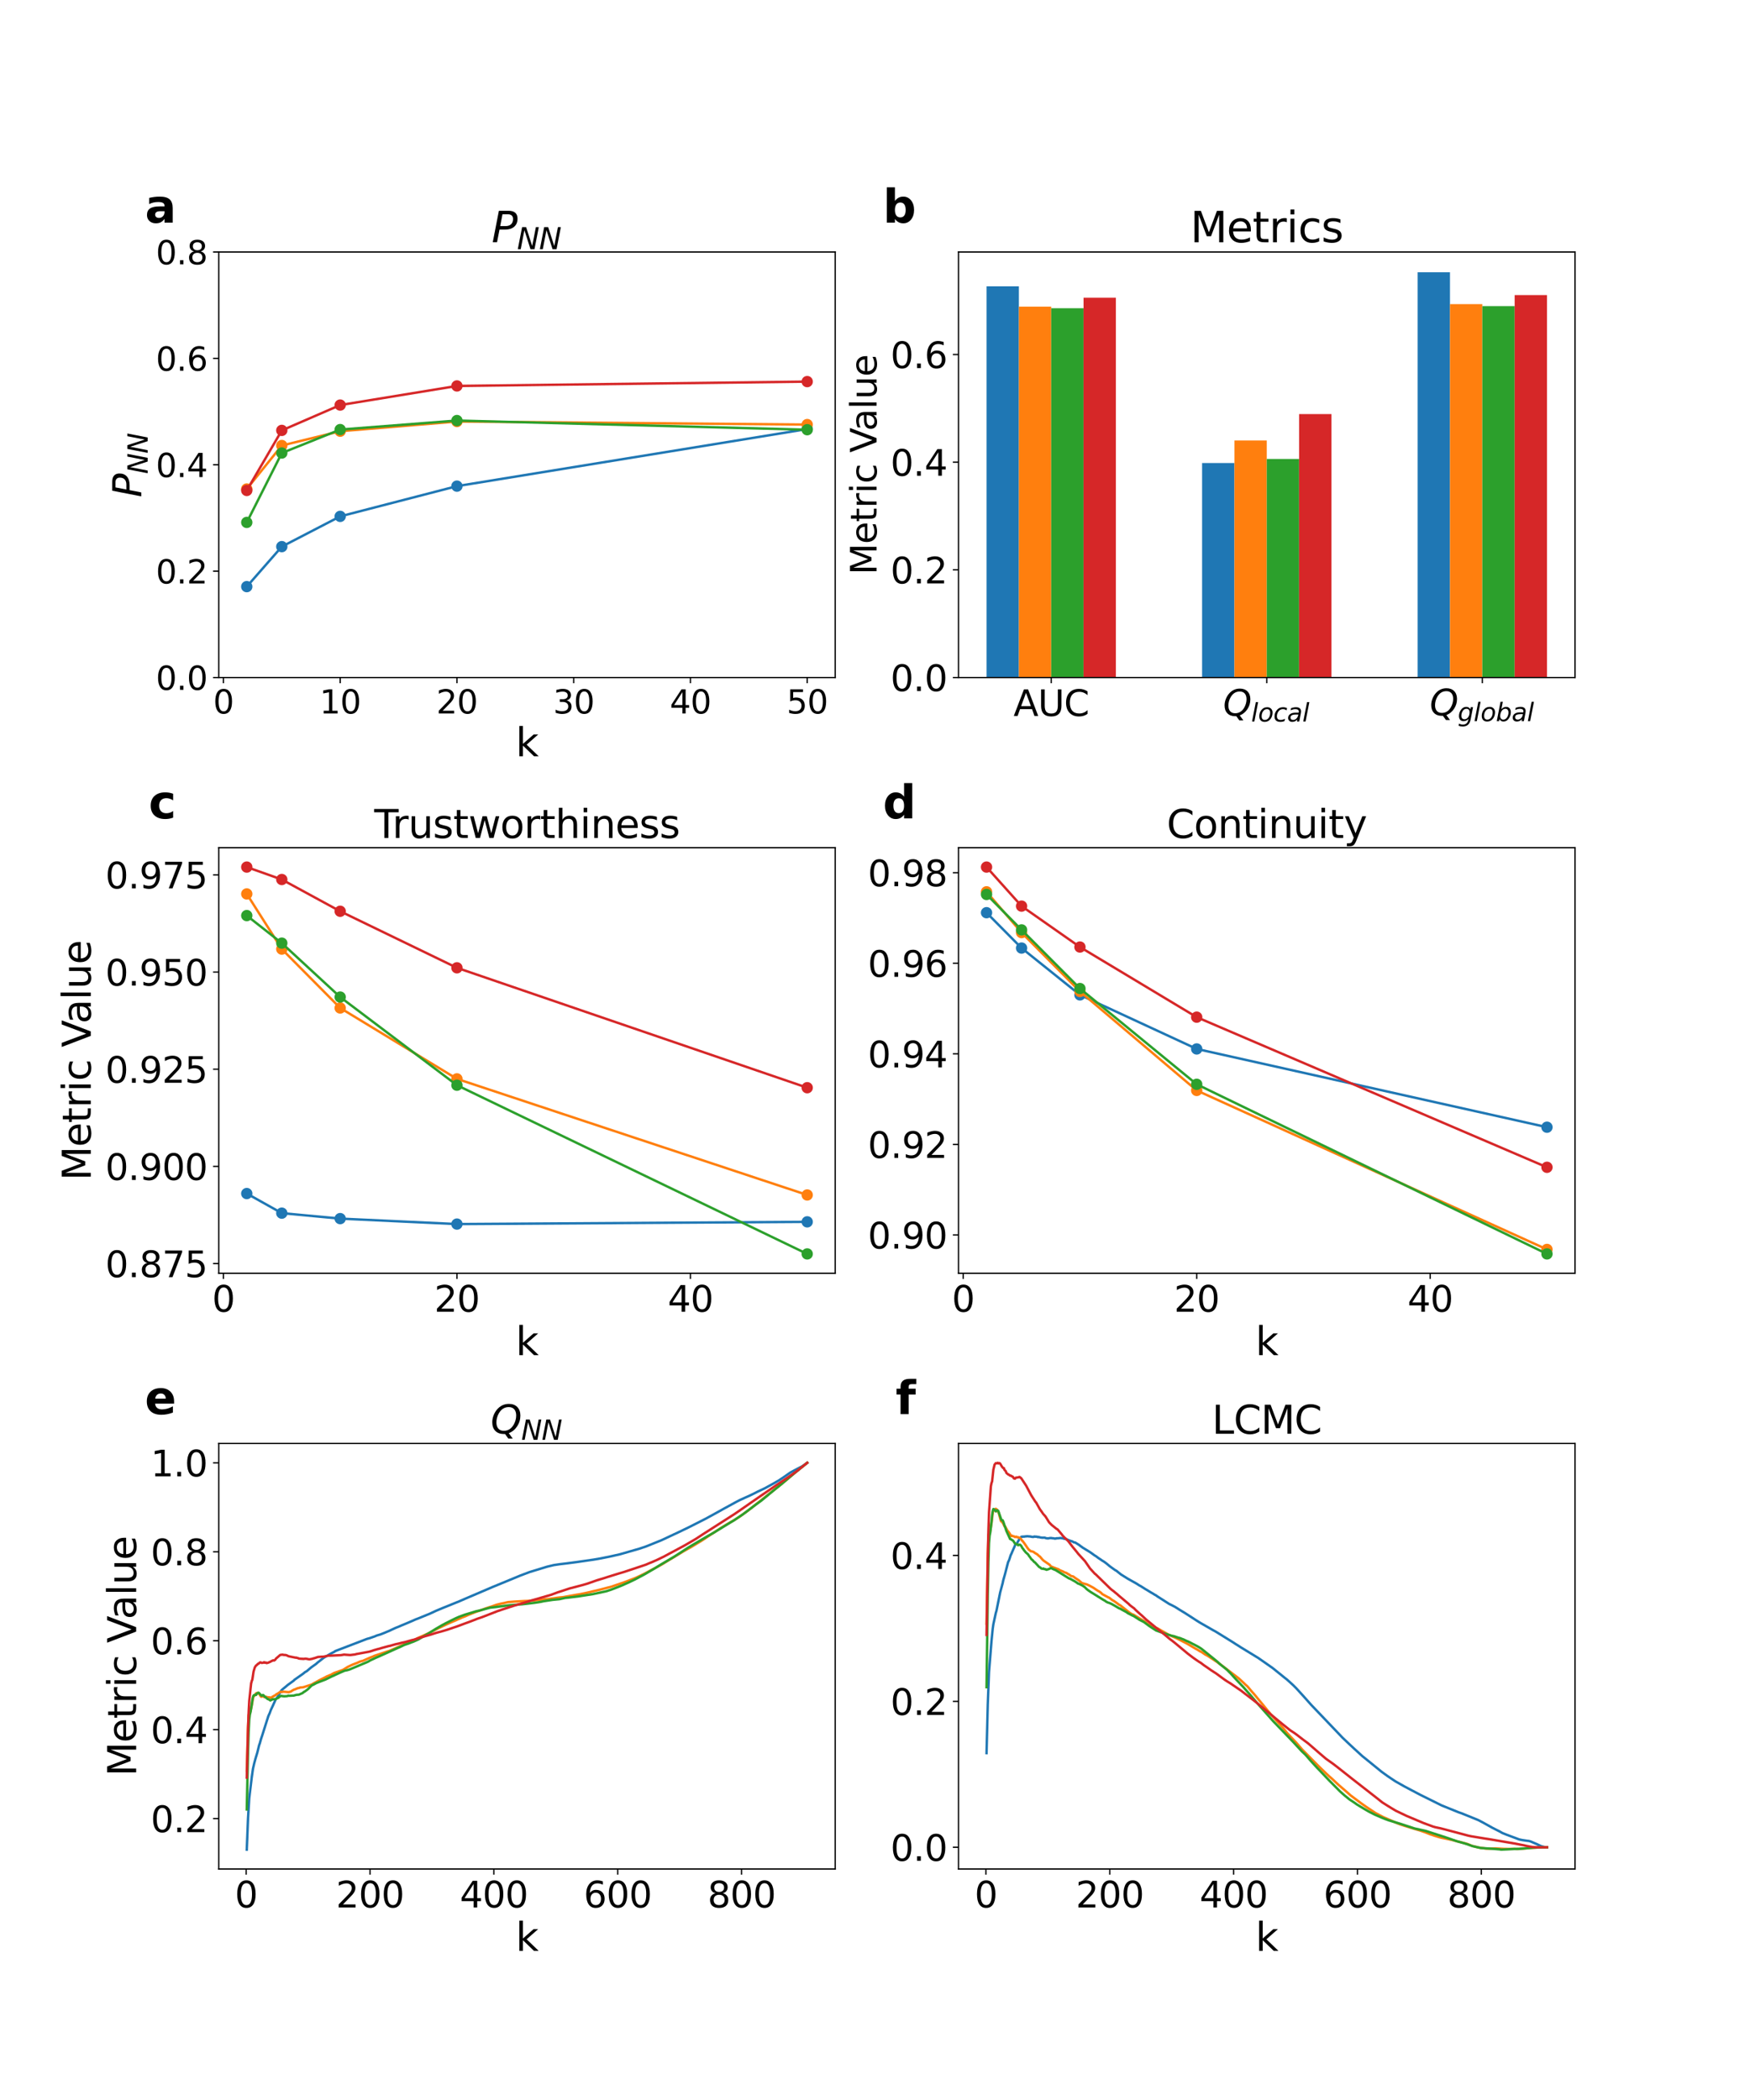 <?xml version="1.0" encoding="utf-8" standalone="no"?>
<!DOCTYPE svg PUBLIC "-//W3C//DTD SVG 1.1//EN"
  "http://www.w3.org/Graphics/SVG/1.1/DTD/svg11.dtd">
<svg xmlns:xlink="http://www.w3.org/1999/xlink" width="1080pt" height="1296pt" viewBox="0 0 1080 1296" xmlns="http://www.w3.org/2000/svg" version="1.1">
 <defs>
  <style type="text/css">*{stroke-linejoin: round; stroke-linecap: butt}</style>
 </defs>
 <g id="figure_1">
  <g id="patch_1">
   <path d="M 0 1296 
L 1080 1296 
L 1080 0 
L 0 0 
z
" style="fill: #ffffff"/>
  </g>
  <g id="axes_1">
   <g id="patch_2">
    <path d="M 135 418.131 
L 515.455 418.131 
L 515.455 155.52 
L 135 155.52 
z
" style="fill: #ffffff"/>
   </g>
   <g id="matplotlib.axis_1">
    <g id="xtick_1">
     <g id="line2d_1">
      <defs>
       <path id="m232464afe7" d="M 0 0 
L 0 3.5 
" style="stroke: #000000; stroke-width: 0.8"/>
      </defs>
      <g>
       <use xlink:href="#m232464afe7" x="137.882" y="418.131" style="stroke: #000000; stroke-width: 0.8"/>
      </g>
     </g>
     <g id="text_1">
      <!-- 0 -->
      <g transform="translate(131.52 440.327) scale(0.2 -0.2)">
       <defs>
        <path id="DejaVuSans-30" d="M 2034 4250 
Q 1547 4250 1301 3770 
Q 1056 3291 1056 2328 
Q 1056 1369 1301 889 
Q 1547 409 2034 409 
Q 2525 409 2770 889 
Q 3016 1369 3016 2328 
Q 3016 3291 2770 3770 
Q 2525 4250 2034 4250 
z
M 2034 4750 
Q 2819 4750 3233 4129 
Q 3647 3509 3647 2328 
Q 3647 1150 3233 529 
Q 2819 -91 2034 -91 
Q 1250 -91 836 529 
Q 422 1150 422 2328 
Q 422 3509 836 4129 
Q 1250 4750 2034 4750 
z
" transform="scale(0.016)"/>
       </defs>
       <use xlink:href="#DejaVuSans-30"/>
      </g>
     </g>
    </g>
    <g id="xtick_2">
     <g id="line2d_2">
      <g>
       <use xlink:href="#m232464afe7" x="209.938" y="418.131" style="stroke: #000000; stroke-width: 0.8"/>
      </g>
     </g>
     <g id="text_2">
      <!-- 10 -->
      <g transform="translate(197.213 440.327) scale(0.2 -0.2)">
       <defs>
        <path id="DejaVuSans-31" d="M 794 531 
L 1825 531 
L 1825 4091 
L 703 3866 
L 703 4441 
L 1819 4666 
L 2450 4666 
L 2450 531 
L 3481 531 
L 3481 0 
L 794 0 
L 794 531 
z
" transform="scale(0.016)"/>
       </defs>
       <use xlink:href="#DejaVuSans-31"/>
       <use xlink:href="#DejaVuSans-30" x="63.623"/>
      </g>
     </g>
    </g>
    <g id="xtick_3">
     <g id="line2d_3">
      <g>
       <use xlink:href="#m232464afe7" x="281.994" y="418.131" style="stroke: #000000; stroke-width: 0.8"/>
      </g>
     </g>
     <g id="text_3">
      <!-- 20 -->
      <g transform="translate(269.269 440.327) scale(0.2 -0.2)">
       <defs>
        <path id="DejaVuSans-32" d="M 1228 531 
L 3431 531 
L 3431 0 
L 469 0 
L 469 531 
Q 828 903 1448 1529 
Q 2069 2156 2228 2338 
Q 2531 2678 2651 2914 
Q 2772 3150 2772 3378 
Q 2772 3750 2511 3984 
Q 2250 4219 1831 4219 
Q 1534 4219 1204 4116 
Q 875 4013 500 3803 
L 500 4441 
Q 881 4594 1212 4672 
Q 1544 4750 1819 4750 
Q 2544 4750 2975 4387 
Q 3406 4025 3406 3419 
Q 3406 3131 3298 2873 
Q 3191 2616 2906 2266 
Q 2828 2175 2409 1742 
Q 1991 1309 1228 531 
z
" transform="scale(0.016)"/>
       </defs>
       <use xlink:href="#DejaVuSans-32"/>
       <use xlink:href="#DejaVuSans-30" x="63.623"/>
      </g>
     </g>
    </g>
    <g id="xtick_4">
     <g id="line2d_4">
      <g>
       <use xlink:href="#m232464afe7" x="354.05" y="418.131" style="stroke: #000000; stroke-width: 0.8"/>
      </g>
     </g>
     <g id="text_4">
      <!-- 30 -->
      <g transform="translate(341.325 440.327) scale(0.2 -0.2)">
       <defs>
        <path id="DejaVuSans-33" d="M 2597 2516 
Q 3050 2419 3304 2112 
Q 3559 1806 3559 1356 
Q 3559 666 3084 287 
Q 2609 -91 1734 -91 
Q 1441 -91 1130 -33 
Q 819 25 488 141 
L 488 750 
Q 750 597 1062 519 
Q 1375 441 1716 441 
Q 2309 441 2620 675 
Q 2931 909 2931 1356 
Q 2931 1769 2642 2001 
Q 2353 2234 1838 2234 
L 1294 2234 
L 1294 2753 
L 1863 2753 
Q 2328 2753 2575 2939 
Q 2822 3125 2822 3475 
Q 2822 3834 2567 4026 
Q 2313 4219 1838 4219 
Q 1578 4219 1281 4162 
Q 984 4106 628 3988 
L 628 4550 
Q 988 4650 1302 4700 
Q 1616 4750 1894 4750 
Q 2613 4750 3031 4423 
Q 3450 4097 3450 3541 
Q 3450 3153 3228 2886 
Q 3006 2619 2597 2516 
z
" transform="scale(0.016)"/>
       </defs>
       <use xlink:href="#DejaVuSans-33"/>
       <use xlink:href="#DejaVuSans-30" x="63.623"/>
      </g>
     </g>
    </g>
    <g id="xtick_5">
     <g id="line2d_5">
      <g>
       <use xlink:href="#m232464afe7" x="426.105" y="418.131" style="stroke: #000000; stroke-width: 0.8"/>
      </g>
     </g>
     <g id="text_5">
      <!-- 40 -->
      <g transform="translate(413.38 440.327) scale(0.2 -0.2)">
       <defs>
        <path id="DejaVuSans-34" d="M 2419 4116 
L 825 1625 
L 2419 1625 
L 2419 4116 
z
M 2253 4666 
L 3047 4666 
L 3047 1625 
L 3713 1625 
L 3713 1100 
L 3047 1100 
L 3047 0 
L 2419 0 
L 2419 1100 
L 313 1100 
L 313 1709 
L 2253 4666 
z
" transform="scale(0.016)"/>
       </defs>
       <use xlink:href="#DejaVuSans-34"/>
       <use xlink:href="#DejaVuSans-30" x="63.623"/>
      </g>
     </g>
    </g>
    <g id="xtick_6">
     <g id="line2d_6">
      <g>
       <use xlink:href="#m232464afe7" x="498.161" y="418.131" style="stroke: #000000; stroke-width: 0.8"/>
      </g>
     </g>
     <g id="text_6">
      <!-- 50 -->
      <g transform="translate(485.436 440.327) scale(0.2 -0.2)">
       <defs>
        <path id="DejaVuSans-35" d="M 691 4666 
L 3169 4666 
L 3169 4134 
L 1269 4134 
L 1269 2991 
Q 1406 3038 1543 3061 
Q 1681 3084 1819 3084 
Q 2600 3084 3056 2656 
Q 3513 2228 3513 1497 
Q 3513 744 3044 326 
Q 2575 -91 1722 -91 
Q 1428 -91 1123 -41 
Q 819 9 494 109 
L 494 744 
Q 775 591 1075 516 
Q 1375 441 1709 441 
Q 2250 441 2565 725 
Q 2881 1009 2881 1497 
Q 2881 1984 2565 2268 
Q 2250 2553 1709 2553 
Q 1456 2553 1204 2497 
Q 953 2441 691 2322 
L 691 4666 
z
" transform="scale(0.016)"/>
       </defs>
       <use xlink:href="#DejaVuSans-35"/>
       <use xlink:href="#DejaVuSans-30" x="63.623"/>
      </g>
     </g>
    </g>
    <g id="text_7">
     <!-- k -->
     <g transform="translate(318.279 466.723) scale(0.24 -0.24)">
      <defs>
       <path id="DejaVuSans-6b" d="M 581 4863 
L 1159 4863 
L 1159 1991 
L 2875 3500 
L 3609 3500 
L 1753 1863 
L 3688 0 
L 2938 0 
L 1159 1709 
L 1159 0 
L 581 0 
L 581 4863 
z
" transform="scale(0.016)"/>
      </defs>
      <use xlink:href="#DejaVuSans-6b"/>
     </g>
    </g>
   </g>
   <g id="matplotlib.axis_2">
    <g id="ytick_1">
     <g id="line2d_7">
      <defs>
       <path id="m30044b2843" d="M 0 0 
L -3.5 0 
" style="stroke: #000000; stroke-width: 0.8"/>
      </defs>
      <g>
       <use xlink:href="#m30044b2843" x="135" y="418.131" style="stroke: #000000; stroke-width: 0.8"/>
      </g>
     </g>
     <g id="text_8">
      <!-- 0.0 -->
      <g transform="translate(96.194 425.729) scale(0.2 -0.2)">
       <defs>
        <path id="DejaVuSans-2e" d="M 684 794 
L 1344 794 
L 1344 0 
L 684 0 
L 684 794 
z
" transform="scale(0.016)"/>
       </defs>
       <use xlink:href="#DejaVuSans-30"/>
       <use xlink:href="#DejaVuSans-2e" x="63.623"/>
       <use xlink:href="#DejaVuSans-30" x="95.41"/>
      </g>
     </g>
    </g>
    <g id="ytick_2">
     <g id="line2d_8">
      <g>
       <use xlink:href="#m30044b2843" x="135" y="352.478" style="stroke: #000000; stroke-width: 0.8"/>
      </g>
     </g>
     <g id="text_9">
      <!-- 0.2 -->
      <g transform="translate(96.194 360.076) scale(0.2 -0.2)">
       <use xlink:href="#DejaVuSans-30"/>
       <use xlink:href="#DejaVuSans-2e" x="63.623"/>
       <use xlink:href="#DejaVuSans-32" x="95.41"/>
      </g>
     </g>
    </g>
    <g id="ytick_3">
     <g id="line2d_9">
      <g>
       <use xlink:href="#m30044b2843" x="135" y="286.825" style="stroke: #000000; stroke-width: 0.8"/>
      </g>
     </g>
     <g id="text_10">
      <!-- 0.4 -->
      <g transform="translate(96.194 294.424) scale(0.2 -0.2)">
       <use xlink:href="#DejaVuSans-30"/>
       <use xlink:href="#DejaVuSans-2e" x="63.623"/>
       <use xlink:href="#DejaVuSans-34" x="95.41"/>
      </g>
     </g>
    </g>
    <g id="ytick_4">
     <g id="line2d_10">
      <g>
       <use xlink:href="#m30044b2843" x="135" y="221.173" style="stroke: #000000; stroke-width: 0.8"/>
      </g>
     </g>
     <g id="text_11">
      <!-- 0.6 -->
      <g transform="translate(96.194 228.771) scale(0.2 -0.2)">
       <defs>
        <path id="DejaVuSans-36" d="M 2113 2584 
Q 1688 2584 1439 2293 
Q 1191 2003 1191 1497 
Q 1191 994 1439 701 
Q 1688 409 2113 409 
Q 2538 409 2786 701 
Q 3034 994 3034 1497 
Q 3034 2003 2786 2293 
Q 2538 2584 2113 2584 
z
M 3366 4563 
L 3366 3988 
Q 3128 4100 2886 4159 
Q 2644 4219 2406 4219 
Q 1781 4219 1451 3797 
Q 1122 3375 1075 2522 
Q 1259 2794 1537 2939 
Q 1816 3084 2150 3084 
Q 2853 3084 3261 2657 
Q 3669 2231 3669 1497 
Q 3669 778 3244 343 
Q 2819 -91 2113 -91 
Q 1303 -91 875 529 
Q 447 1150 447 2328 
Q 447 3434 972 4092 
Q 1497 4750 2381 4750 
Q 2619 4750 2861 4703 
Q 3103 4656 3366 4563 
z
" transform="scale(0.016)"/>
       </defs>
       <use xlink:href="#DejaVuSans-30"/>
       <use xlink:href="#DejaVuSans-2e" x="63.623"/>
       <use xlink:href="#DejaVuSans-36" x="95.41"/>
      </g>
     </g>
    </g>
    <g id="ytick_5">
     <g id="line2d_11">
      <g>
       <use xlink:href="#m30044b2843" x="135" y="155.52" style="stroke: #000000; stroke-width: 0.8"/>
      </g>
     </g>
     <g id="text_12">
      <!-- 0.8 -->
      <g transform="translate(96.194 163.118) scale(0.2 -0.2)">
       <defs>
        <path id="DejaVuSans-38" d="M 2034 2216 
Q 1584 2216 1326 1975 
Q 1069 1734 1069 1313 
Q 1069 891 1326 650 
Q 1584 409 2034 409 
Q 2484 409 2743 651 
Q 3003 894 3003 1313 
Q 3003 1734 2745 1975 
Q 2488 2216 2034 2216 
z
M 1403 2484 
Q 997 2584 770 2862 
Q 544 3141 544 3541 
Q 544 4100 942 4425 
Q 1341 4750 2034 4750 
Q 2731 4750 3128 4425 
Q 3525 4100 3525 3541 
Q 3525 3141 3298 2862 
Q 3072 2584 2669 2484 
Q 3125 2378 3379 2068 
Q 3634 1759 3634 1313 
Q 3634 634 3220 271 
Q 2806 -91 2034 -91 
Q 1263 -91 848 271 
Q 434 634 434 1313 
Q 434 1759 690 2068 
Q 947 2378 1403 2484 
z
M 1172 3481 
Q 1172 3119 1398 2916 
Q 1625 2713 2034 2713 
Q 2441 2713 2670 2916 
Q 2900 3119 2900 3481 
Q 2900 3844 2670 4047 
Q 2441 4250 2034 4250 
Q 1625 4250 1398 4047 
Q 1172 3844 1172 3481 
z
" transform="scale(0.016)"/>
       </defs>
       <use xlink:href="#DejaVuSans-30"/>
       <use xlink:href="#DejaVuSans-2e" x="63.623"/>
       <use xlink:href="#DejaVuSans-38" x="95.41"/>
      </g>
     </g>
    </g>
    <g id="text_13">
     <!-- $P_{NN}$ -->
     <g transform="translate(87.203 306.985) rotate(-90) scale(0.24 -0.24)">
      <defs>
       <path id="DejaVuSans-Oblique-50" d="M 1081 4666 
L 2541 4666 
Q 3178 4666 3512 4369 
Q 3847 4072 3847 3500 
Q 3847 2731 3353 2303 
Q 2859 1875 1966 1875 
L 1172 1875 
L 806 0 
L 172 0 
L 1081 4666 
z
M 1613 4147 
L 1275 2394 
L 2069 2394 
Q 2606 2394 2893 2669 
Q 3181 2944 3181 3456 
Q 3181 3784 2986 3965 
Q 2791 4147 2438 4147 
L 1613 4147 
z
" transform="scale(0.016)"/>
       <path id="DejaVuSans-Oblique-4e" d="M 1081 4666 
L 1931 4666 
L 3219 666 
L 4000 4666 
L 4616 4666 
L 3706 0 
L 2853 0 
L 1569 4025 
L 788 0 
L 172 0 
L 1081 4666 
z
" transform="scale(0.016)"/>
      </defs>
      <use xlink:href="#DejaVuSans-Oblique-50" transform="translate(0 0.094)"/>
      <use xlink:href="#DejaVuSans-Oblique-4e" transform="translate(60.303 -16.312) scale(0.7)"/>
      <use xlink:href="#DejaVuSans-Oblique-4e" transform="translate(112.666 -16.312) scale(0.7)"/>
     </g>
    </g>
   </g>
   <g id="line2d_12">
    <path d="M 152.293 362.033 
L 173.91 337.35 
L 209.938 318.674 
L 281.994 300.017 
L 498.161 264.777 
" clip-path="url(#pa13db2186a)" style="fill: none; stroke: #1f77b4; stroke-width: 1.5; stroke-linecap: square"/>
    <defs>
     <path id="m6c6db8129d" d="M 0 3 
C 0.796 3 1.559 2.684 2.121 2.121 
C 2.684 1.559 3 0.796 3 0 
C 3 -0.796 2.684 -1.559 2.121 -2.121 
C 1.559 -2.684 0.796 -3 0 -3 
C -0.796 -3 -1.559 -2.684 -2.121 -2.121 
C -2.684 -1.559 -3 -0.796 -3 0 
C -3 0.796 -2.684 1.559 -2.121 2.121 
C -1.559 2.684 -0.796 3 0 3 
z
" style="stroke: #1f77b4"/>
    </defs>
    <g clip-path="url(#pa13db2186a)">
     <use xlink:href="#m6c6db8129d" x="152.293" y="362.033" style="fill: #1f77b4; stroke: #1f77b4"/>
     <use xlink:href="#m6c6db8129d" x="173.91" y="337.35" style="fill: #1f77b4; stroke: #1f77b4"/>
     <use xlink:href="#m6c6db8129d" x="209.938" y="318.674" style="fill: #1f77b4; stroke: #1f77b4"/>
     <use xlink:href="#m6c6db8129d" x="281.994" y="300.017" style="fill: #1f77b4; stroke: #1f77b4"/>
     <use xlink:href="#m6c6db8129d" x="498.161" y="264.777" style="fill: #1f77b4; stroke: #1f77b4"/>
    </g>
   </g>
   <g id="line2d_13">
    <path d="M 152.293 301.773 
L 173.91 274.954 
L 209.938 266.123 
L 281.994 260.134 
L 498.161 262.019 
" clip-path="url(#pa13db2186a)" style="fill: none; stroke: #ff7f0e; stroke-width: 1.5; stroke-linecap: square"/>
    <defs>
     <path id="me261cb21ce" d="M 0 3 
C 0.796 3 1.559 2.684 2.121 2.121 
C 2.684 1.559 3 0.796 3 0 
C 3 -0.796 2.684 -1.559 2.121 -2.121 
C 1.559 -2.684 0.796 -3 0 -3 
C -0.796 -3 -1.559 -2.684 -2.121 -2.121 
C -2.684 -1.559 -3 -0.796 -3 0 
C -3 0.796 -2.684 1.559 -2.121 2.121 
C -1.559 2.684 -0.796 3 0 3 
z
" style="stroke: #ff7f0e"/>
    </defs>
    <g clip-path="url(#pa13db2186a)">
     <use xlink:href="#me261cb21ce" x="152.293" y="301.773" style="fill: #ff7f0e; stroke: #ff7f0e"/>
     <use xlink:href="#me261cb21ce" x="173.91" y="274.954" style="fill: #ff7f0e; stroke: #ff7f0e"/>
     <use xlink:href="#me261cb21ce" x="209.938" y="266.123" style="fill: #ff7f0e; stroke: #ff7f0e"/>
     <use xlink:href="#me261cb21ce" x="281.994" y="260.134" style="fill: #ff7f0e; stroke: #ff7f0e"/>
     <use xlink:href="#me261cb21ce" x="498.161" y="262.019" style="fill: #ff7f0e; stroke: #ff7f0e"/>
    </g>
   </g>
   <g id="line2d_14">
    <path d="M 152.293 322.402 
L 173.91 279.587 
L 209.938 265.11 
L 281.994 259.536 
L 498.161 265.197 
" clip-path="url(#pa13db2186a)" style="fill: none; stroke: #2ca02c; stroke-width: 1.5; stroke-linecap: square"/>
    <defs>
     <path id="m74a64035f8" d="M 0 3 
C 0.796 3 1.559 2.684 2.121 2.121 
C 2.684 1.559 3 0.796 3 0 
C 3 -0.796 2.684 -1.559 2.121 -2.121 
C 1.559 -2.684 0.796 -3 0 -3 
C -0.796 -3 -1.559 -2.684 -2.121 -2.121 
C -2.684 -1.559 -3 -0.796 -3 0 
C -3 0.796 -2.684 1.559 -2.121 2.121 
C -1.559 2.684 -0.796 3 0 3 
z
" style="stroke: #2ca02c"/>
    </defs>
    <g clip-path="url(#pa13db2186a)">
     <use xlink:href="#m74a64035f8" x="152.293" y="322.402" style="fill: #2ca02c; stroke: #2ca02c"/>
     <use xlink:href="#m74a64035f8" x="173.91" y="279.587" style="fill: #2ca02c; stroke: #2ca02c"/>
     <use xlink:href="#m74a64035f8" x="209.938" y="265.11" style="fill: #2ca02c; stroke: #2ca02c"/>
     <use xlink:href="#m74a64035f8" x="281.994" y="259.536" style="fill: #2ca02c; stroke: #2ca02c"/>
     <use xlink:href="#m74a64035f8" x="498.161" y="265.197" style="fill: #2ca02c; stroke: #2ca02c"/>
    </g>
   </g>
   <g id="line2d_15">
    <path d="M 152.293 302.677 
L 173.91 265.617 
L 209.938 249.982 
L 281.994 238.183 
L 498.161 235.505 
" clip-path="url(#pa13db2186a)" style="fill: none; stroke: #d62728; stroke-width: 1.5; stroke-linecap: square"/>
    <defs>
     <path id="m83d51cab65" d="M 0 3 
C 0.796 3 1.559 2.684 2.121 2.121 
C 2.684 1.559 3 0.796 3 0 
C 3 -0.796 2.684 -1.559 2.121 -2.121 
C 1.559 -2.684 0.796 -3 0 -3 
C -0.796 -3 -1.559 -2.684 -2.121 -2.121 
C -2.684 -1.559 -3 -0.796 -3 0 
C -3 0.796 -2.684 1.559 -2.121 2.121 
C -1.559 2.684 -0.796 3 0 3 
z
" style="stroke: #d62728"/>
    </defs>
    <g clip-path="url(#pa13db2186a)">
     <use xlink:href="#m83d51cab65" x="152.293" y="302.677" style="fill: #d62728; stroke: #d62728"/>
     <use xlink:href="#m83d51cab65" x="173.91" y="265.617" style="fill: #d62728; stroke: #d62728"/>
     <use xlink:href="#m83d51cab65" x="209.938" y="249.982" style="fill: #d62728; stroke: #d62728"/>
     <use xlink:href="#m83d51cab65" x="281.994" y="238.183" style="fill: #d62728; stroke: #d62728"/>
     <use xlink:href="#m83d51cab65" x="498.161" y="235.505" style="fill: #d62728; stroke: #d62728"/>
    </g>
   </g>
   <g id="patch_3">
    <path d="M 135 418.131 
L 135 155.52 
" style="fill: none; stroke: #000000; stroke-width: 0.8; stroke-linejoin: miter; stroke-linecap: square"/>
   </g>
   <g id="patch_4">
    <path d="M 515.455 418.131 
L 515.455 155.52 
" style="fill: none; stroke: #000000; stroke-width: 0.8; stroke-linejoin: miter; stroke-linecap: square"/>
   </g>
   <g id="patch_5">
    <path d="M 135 418.131 
L 515.455 418.131 
" style="fill: none; stroke: #000000; stroke-width: 0.8; stroke-linejoin: miter; stroke-linecap: square"/>
   </g>
   <g id="patch_6">
    <path d="M 135 155.52 
L 515.455 155.52 
" style="fill: none; stroke: #000000; stroke-width: 0.8; stroke-linejoin: miter; stroke-linecap: square"/>
   </g>
   <g id="text_14">
    <!-- a -->
    <g transform="translate(89.473 137.404) scale(0.28 -0.28)">
     <defs>
      <path id="DejaVuSans-Bold-61" d="M 2106 1575 
Q 1756 1575 1579 1456 
Q 1403 1338 1403 1106 
Q 1403 894 1545 773 
Q 1688 653 1941 653 
Q 2256 653 2472 879 
Q 2688 1106 2688 1447 
L 2688 1575 
L 2106 1575 
z
M 3816 1997 
L 3816 0 
L 2688 0 
L 2688 519 
Q 2463 200 2181 54 
Q 1900 -91 1497 -91 
Q 953 -91 614 226 
Q 275 544 275 1050 
Q 275 1666 698 1953 
Q 1122 2241 2028 2241 
L 2688 2241 
L 2688 2328 
Q 2688 2594 2478 2717 
Q 2269 2841 1825 2841 
Q 1466 2841 1156 2769 
Q 847 2697 581 2553 
L 581 3406 
Q 941 3494 1303 3539 
Q 1666 3584 2028 3584 
Q 2975 3584 3395 3211 
Q 3816 2838 3816 1997 
z
" transform="scale(0.016)"/>
     </defs>
     <use xlink:href="#DejaVuSans-Bold-61"/>
    </g>
   </g>
   <g id="text_15">
    <!-- $P_{NN}$ -->
    <g transform="translate(303.387 149.52) scale(0.26 -0.26)">
     <use xlink:href="#DejaVuSans-Oblique-50" transform="translate(0 0.094)"/>
     <use xlink:href="#DejaVuSans-Oblique-4e" transform="translate(60.303 -16.312) scale(0.7)"/>
     <use xlink:href="#DejaVuSans-Oblique-4e" transform="translate(112.666 -16.312) scale(0.7)"/>
    </g>
   </g>
  </g>
  <g id="axes_2">
   <g id="patch_7">
    <path d="M 591.545 418.131 
L 972 418.131 
L 972 155.52 
L 591.545 155.52 
z
" style="fill: #ffffff"/>
   </g>
   <g id="patch_8">
    <path d="M 608.839 418.131 
L 628.793 418.131 
L 628.793 176.694 
L 608.839 176.694 
z
" clip-path="url(#p11a3bc3a95)" style="fill: #1f77b4"/>
   </g>
   <g id="patch_9">
    <path d="M 741.865 418.131 
L 761.819 418.131 
L 761.819 285.76 
L 741.865 285.76 
z
" clip-path="url(#p11a3bc3a95)" style="fill: #1f77b4"/>
   </g>
   <g id="patch_10">
    <path d="M 874.891 418.131 
L 894.845 418.131 
L 894.845 168.025 
L 874.891 168.025 
z
" clip-path="url(#p11a3bc3a95)" style="fill: #1f77b4"/>
   </g>
   <g id="patch_11">
    <path d="M 628.793 418.131 
L 648.747 418.131 
L 648.747 189.243 
L 628.793 189.243 
z
" clip-path="url(#p11a3bc3a95)" style="fill: #ff7f0e"/>
   </g>
   <g id="patch_12">
    <path d="M 761.819 418.131 
L 781.773 418.131 
L 781.773 271.834 
L 761.819 271.834 
z
" clip-path="url(#p11a3bc3a95)" style="fill: #ff7f0e"/>
   </g>
   <g id="patch_13">
    <path d="M 894.845 418.131 
L 914.799 418.131 
L 914.799 187.693 
L 894.845 187.693 
z
" clip-path="url(#p11a3bc3a95)" style="fill: #ff7f0e"/>
   </g>
   <g id="patch_14">
    <path d="M 648.747 418.131 
L 668.701 418.131 
L 668.701 190.226 
L 648.747 190.226 
z
" clip-path="url(#p11a3bc3a95)" style="fill: #2ca02c"/>
   </g>
   <g id="patch_15">
    <path d="M 781.773 418.131 
L 801.727 418.131 
L 801.727 283.252 
L 781.773 283.252 
z
" clip-path="url(#p11a3bc3a95)" style="fill: #2ca02c"/>
   </g>
   <g id="patch_16">
    <path d="M 914.799 418.131 
L 934.753 418.131 
L 934.753 188.915 
L 914.799 188.915 
z
" clip-path="url(#p11a3bc3a95)" style="fill: #2ca02c"/>
   </g>
   <g id="patch_17">
    <path d="M 668.701 418.131 
L 688.654 418.131 
L 688.654 183.747 
L 668.701 183.747 
z
" clip-path="url(#p11a3bc3a95)" style="fill: #d62728"/>
   </g>
   <g id="patch_18">
    <path d="M 801.727 418.131 
L 821.681 418.131 
L 821.681 255.553 
L 801.727 255.553 
z
" clip-path="url(#p11a3bc3a95)" style="fill: #d62728"/>
   </g>
   <g id="patch_19">
    <path d="M 934.753 418.131 
L 954.707 418.131 
L 954.707 182.112 
L 934.753 182.112 
z
" clip-path="url(#p11a3bc3a95)" style="fill: #d62728"/>
   </g>
   <g id="matplotlib.axis_3">
    <g id="xtick_7">
     <g id="line2d_16">
      <g>
       <use xlink:href="#m232464afe7" x="648.747" y="418.131" style="stroke: #000000; stroke-width: 0.8"/>
      </g>
     </g>
     <g id="text_16">
      <!-- AUC -->
      <g transform="translate(625.49 441.847) scale(0.22 -0.22)">
       <defs>
        <path id="DejaVuSans-41" d="M 2188 4044 
L 1331 1722 
L 3047 1722 
L 2188 4044 
z
M 1831 4666 
L 2547 4666 
L 4325 0 
L 3669 0 
L 3244 1197 
L 1141 1197 
L 716 0 
L 50 0 
L 1831 4666 
z
" transform="scale(0.016)"/>
        <path id="DejaVuSans-55" d="M 556 4666 
L 1191 4666 
L 1191 1831 
Q 1191 1081 1462 751 
Q 1734 422 2344 422 
Q 2950 422 3222 751 
Q 3494 1081 3494 1831 
L 3494 4666 
L 4128 4666 
L 4128 1753 
Q 4128 841 3676 375 
Q 3225 -91 2344 -91 
Q 1459 -91 1007 375 
Q 556 841 556 1753 
L 556 4666 
z
" transform="scale(0.016)"/>
        <path id="DejaVuSans-43" d="M 4122 4306 
L 4122 3641 
Q 3803 3938 3442 4084 
Q 3081 4231 2675 4231 
Q 1875 4231 1450 3742 
Q 1025 3253 1025 2328 
Q 1025 1406 1450 917 
Q 1875 428 2675 428 
Q 3081 428 3442 575 
Q 3803 722 4122 1019 
L 4122 359 
Q 3791 134 3420 21 
Q 3050 -91 2638 -91 
Q 1578 -91 968 557 
Q 359 1206 359 2328 
Q 359 3453 968 4101 
Q 1578 4750 2638 4750 
Q 3056 4750 3426 4639 
Q 3797 4528 4122 4306 
z
" transform="scale(0.016)"/>
       </defs>
       <use xlink:href="#DejaVuSans-41"/>
       <use xlink:href="#DejaVuSans-55" x="68.408"/>
       <use xlink:href="#DejaVuSans-43" x="141.602"/>
      </g>
     </g>
    </g>
    <g id="xtick_8">
     <g id="line2d_17">
      <g>
       <use xlink:href="#m232464afe7" x="781.773" y="418.131" style="stroke: #000000; stroke-width: 0.8"/>
      </g>
     </g>
     <g id="text_17">
      <!-- $Q_{local}$ -->
      <g transform="translate(754.823 441.847) scale(0.22 -0.22)">
       <defs>
        <path id="DejaVuSans-Oblique-51" d="M 2309 -84 
Q 2275 -88 2237 -89 
Q 2200 -91 2125 -91 
Q 1250 -91 756 411 
Q 263 913 263 1797 
Q 263 2319 452 2844 
Q 641 3369 978 3788 
Q 1369 4269 1858 4509 
Q 2347 4750 2938 4750 
Q 3794 4750 4287 4245 
Q 4781 3741 4781 2869 
Q 4781 1928 4265 1147 
Q 3750 366 2919 44 
L 3553 -825 
L 2847 -825 
L 2309 -84 
z
M 2919 4238 
Q 2400 4238 2003 3986 
Q 1606 3734 1313 3219 
Q 1125 2891 1026 2522 
Q 928 2153 928 1778 
Q 928 1128 1239 775 
Q 1550 422 2119 422 
Q 2631 422 3032 676 
Q 3434 931 3719 1434 
Q 3909 1772 4009 2142 
Q 4109 2513 4109 2881 
Q 4109 3528 3796 3883 
Q 3484 4238 2919 4238 
z
" transform="scale(0.016)"/>
        <path id="DejaVuSans-Oblique-6c" d="M 1172 4863 
L 1747 4863 
L 800 0 
L 225 0 
L 1172 4863 
z
" transform="scale(0.016)"/>
        <path id="DejaVuSans-Oblique-6f" d="M 1625 -91 
Q 1009 -91 651 289 
Q 294 669 294 1325 
Q 294 1706 417 2101 
Q 541 2497 738 2766 
Q 1047 3184 1428 3384 
Q 1809 3584 2291 3584 
Q 2888 3584 3255 3212 
Q 3622 2841 3622 2241 
Q 3622 1825 3500 1412 
Q 3378 1000 3181 728 
Q 2875 309 2494 109 
Q 2113 -91 1625 -91 
z
M 891 1344 
Q 891 869 1089 633 
Q 1288 397 1691 397 
Q 2269 397 2648 901 
Q 3028 1406 3028 2181 
Q 3028 2634 2825 2865 
Q 2622 3097 2228 3097 
Q 1903 3097 1650 2945 
Q 1397 2794 1197 2484 
Q 1050 2253 970 1956 
Q 891 1659 891 1344 
z
" transform="scale(0.016)"/>
        <path id="DejaVuSans-Oblique-63" d="M 3431 3366 
L 3316 2797 
Q 3109 2947 2876 3022 
Q 2644 3097 2394 3097 
Q 2119 3097 1870 3000 
Q 1622 2903 1453 2725 
Q 1184 2453 1037 2087 
Q 891 1722 891 1331 
Q 891 859 1127 628 
Q 1363 397 1844 397 
Q 2081 397 2348 469 
Q 2616 541 2906 684 
L 2797 116 
Q 2547 13 2283 -39 
Q 2019 -91 1741 -91 
Q 1044 -91 669 257 
Q 294 606 294 1253 
Q 294 1797 489 2255 
Q 684 2713 1069 3078 
Q 1331 3328 1684 3456 
Q 2038 3584 2456 3584 
Q 2700 3584 2940 3529 
Q 3181 3475 3431 3366 
z
" transform="scale(0.016)"/>
        <path id="DejaVuSans-Oblique-61" d="M 3438 1997 
L 3047 0 
L 2472 0 
L 2578 531 
Q 2325 219 2001 64 
Q 1678 -91 1281 -91 
Q 834 -91 548 182 
Q 263 456 263 884 
Q 263 1497 752 1853 
Q 1241 2209 2100 2209 
L 2900 2209 
L 2931 2363 
Q 2938 2388 2941 2417 
Q 2944 2447 2944 2509 
Q 2944 2788 2717 2942 
Q 2491 3097 2081 3097 
Q 1800 3097 1504 3025 
Q 1209 2953 897 2809 
L 997 3341 
Q 1322 3463 1633 3523 
Q 1944 3584 2234 3584 
Q 2853 3584 3176 3315 
Q 3500 3047 3500 2534 
Q 3500 2431 3484 2292 
Q 3469 2153 3438 1997 
z
M 2816 1759 
L 2241 1759 
Q 1534 1759 1195 1570 
Q 856 1381 856 984 
Q 856 709 1029 553 
Q 1203 397 1509 397 
Q 1978 397 2328 733 
Q 2678 1069 2791 1631 
L 2816 1759 
z
" transform="scale(0.016)"/>
       </defs>
       <use xlink:href="#DejaVuSans-Oblique-51" transform="translate(0 0.781)"/>
       <use xlink:href="#DejaVuSans-Oblique-6c" transform="translate(78.711 -15.625) scale(0.7)"/>
       <use xlink:href="#DejaVuSans-Oblique-6f" transform="translate(98.159 -15.625) scale(0.7)"/>
       <use xlink:href="#DejaVuSans-Oblique-63" transform="translate(140.986 -15.625) scale(0.7)"/>
       <use xlink:href="#DejaVuSans-Oblique-61" transform="translate(179.473 -15.625) scale(0.7)"/>
       <use xlink:href="#DejaVuSans-Oblique-6c" transform="translate(222.368 -15.625) scale(0.7)"/>
      </g>
     </g>
    </g>
    <g id="xtick_9">
     <g id="line2d_18">
      <g>
       <use xlink:href="#m232464afe7" x="914.799" y="418.131" style="stroke: #000000; stroke-width: 0.8"/>
      </g>
     </g>
     <g id="text_18">
      <!-- $Q_{global}$ -->
      <g transform="translate(882.349 441.631) scale(0.22 -0.22)">
       <defs>
        <path id="DejaVuSans-Oblique-67" d="M 3816 3500 
L 3219 434 
Q 3047 -456 2561 -893 
Q 2075 -1331 1253 -1331 
Q 950 -1331 690 -1286 
Q 431 -1241 206 -1147 
L 313 -588 
Q 525 -725 762 -790 
Q 1000 -856 1269 -856 
Q 1816 -856 2167 -557 
Q 2519 -259 2631 300 
L 2681 563 
Q 2441 288 2122 144 
Q 1803 0 1434 0 
Q 903 0 598 351 
Q 294 703 294 1319 
Q 294 1803 478 2267 
Q 663 2731 997 3091 
Q 1219 3328 1514 3456 
Q 1809 3584 2131 3584 
Q 2484 3584 2746 3420 
Q 3009 3256 3138 2956 
L 3238 3500 
L 3816 3500 
z
M 2950 2216 
Q 2950 2641 2750 2872 
Q 2550 3103 2181 3103 
Q 1953 3103 1747 3012 
Q 1541 2922 1394 2759 
Q 1156 2491 1023 2127 
Q 891 1763 891 1375 
Q 891 944 1092 712 
Q 1294 481 1672 481 
Q 2219 481 2584 976 
Q 2950 1472 2950 2216 
z
" transform="scale(0.016)"/>
        <path id="DejaVuSans-Oblique-62" d="M 3169 2138 
Q 3169 2591 2961 2847 
Q 2753 3103 2388 3103 
Q 2122 3103 1889 2973 
Q 1656 2844 1484 2597 
Q 1303 2338 1198 1995 
Q 1094 1653 1094 1313 
Q 1094 881 1298 636 
Q 1503 391 1863 391 
Q 2134 391 2365 517 
Q 2597 644 2772 891 
Q 2950 1147 3059 1487 
Q 3169 1828 3169 2138 
z
M 1381 2969 
Q 1594 3256 1914 3420 
Q 2234 3584 2584 3584 
Q 3122 3584 3439 3221 
Q 3756 2859 3756 2241 
Q 3756 1734 3570 1259 
Q 3384 784 3041 416 
Q 2816 172 2522 40 
Q 2228 -91 1906 -91 
Q 1566 -91 1316 65 
Q 1066 222 909 531 
L 806 0 
L 231 0 
L 1178 4863 
L 1753 4863 
L 1381 2969 
z
" transform="scale(0.016)"/>
       </defs>
       <use xlink:href="#DejaVuSans-Oblique-51" transform="translate(0 0.781)"/>
       <use xlink:href="#DejaVuSans-Oblique-67" transform="translate(78.711 -15.625) scale(0.7)"/>
       <use xlink:href="#DejaVuSans-Oblique-6c" transform="translate(123.145 -15.625) scale(0.7)"/>
       <use xlink:href="#DejaVuSans-Oblique-6f" transform="translate(142.593 -15.625) scale(0.7)"/>
       <use xlink:href="#DejaVuSans-Oblique-62" transform="translate(185.42 -15.625) scale(0.7)"/>
       <use xlink:href="#DejaVuSans-Oblique-61" transform="translate(229.854 -15.625) scale(0.7)"/>
       <use xlink:href="#DejaVuSans-Oblique-6c" transform="translate(272.749 -15.625) scale(0.7)"/>
      </g>
     </g>
    </g>
   </g>
   <g id="matplotlib.axis_4">
    <g id="ytick_6">
     <g id="line2d_19">
      <g>
       <use xlink:href="#m30044b2843" x="591.545" y="418.131" style="stroke: #000000; stroke-width: 0.8"/>
      </g>
     </g>
     <g id="text_19">
      <!-- 0.0 -->
      <g transform="translate(549.559 426.489) scale(0.22 -0.22)">
       <use xlink:href="#DejaVuSans-30"/>
       <use xlink:href="#DejaVuSans-2e" x="63.623"/>
       <use xlink:href="#DejaVuSans-30" x="95.41"/>
      </g>
     </g>
    </g>
    <g id="ytick_7">
     <g id="line2d_20">
      <g>
       <use xlink:href="#m30044b2843" x="591.545" y="351.686" style="stroke: #000000; stroke-width: 0.8"/>
      </g>
     </g>
     <g id="text_20">
      <!-- 0.2 -->
      <g transform="translate(549.559 360.045) scale(0.22 -0.22)">
       <use xlink:href="#DejaVuSans-30"/>
       <use xlink:href="#DejaVuSans-2e" x="63.623"/>
       <use xlink:href="#DejaVuSans-32" x="95.41"/>
      </g>
     </g>
    </g>
    <g id="ytick_8">
     <g id="line2d_21">
      <g>
       <use xlink:href="#m30044b2843" x="591.545" y="285.242" style="stroke: #000000; stroke-width: 0.8"/>
      </g>
     </g>
     <g id="text_21">
      <!-- 0.4 -->
      <g transform="translate(549.559 293.6) scale(0.22 -0.22)">
       <use xlink:href="#DejaVuSans-30"/>
       <use xlink:href="#DejaVuSans-2e" x="63.623"/>
       <use xlink:href="#DejaVuSans-34" x="95.41"/>
      </g>
     </g>
    </g>
    <g id="ytick_9">
     <g id="line2d_22">
      <g>
       <use xlink:href="#m30044b2843" x="591.545" y="218.798" style="stroke: #000000; stroke-width: 0.8"/>
      </g>
     </g>
     <g id="text_22">
      <!-- 0.6 -->
      <g transform="translate(549.559 227.156) scale(0.22 -0.22)">
       <use xlink:href="#DejaVuSans-30"/>
       <use xlink:href="#DejaVuSans-2e" x="63.623"/>
       <use xlink:href="#DejaVuSans-36" x="95.41"/>
      </g>
     </g>
    </g>
    <g id="text_23">
     <!-- Metric Value -->
     <g transform="translate(540.983 354.728) rotate(-90) scale(0.22 -0.22)">
      <defs>
       <path id="DejaVuSans-4d" d="M 628 4666 
L 1569 4666 
L 2759 1491 
L 3956 4666 
L 4897 4666 
L 4897 0 
L 4281 0 
L 4281 4097 
L 3078 897 
L 2444 897 
L 1241 4097 
L 1241 0 
L 628 0 
L 628 4666 
z
" transform="scale(0.016)"/>
       <path id="DejaVuSans-65" d="M 3597 1894 
L 3597 1613 
L 953 1613 
Q 991 1019 1311 708 
Q 1631 397 2203 397 
Q 2534 397 2845 478 
Q 3156 559 3463 722 
L 3463 178 
Q 3153 47 2828 -22 
Q 2503 -91 2169 -91 
Q 1331 -91 842 396 
Q 353 884 353 1716 
Q 353 2575 817 3079 
Q 1281 3584 2069 3584 
Q 2775 3584 3186 3129 
Q 3597 2675 3597 1894 
z
M 3022 2063 
Q 3016 2534 2758 2815 
Q 2500 3097 2075 3097 
Q 1594 3097 1305 2825 
Q 1016 2553 972 2059 
L 3022 2063 
z
" transform="scale(0.016)"/>
       <path id="DejaVuSans-74" d="M 1172 4494 
L 1172 3500 
L 2356 3500 
L 2356 3053 
L 1172 3053 
L 1172 1153 
Q 1172 725 1289 603 
Q 1406 481 1766 481 
L 2356 481 
L 2356 0 
L 1766 0 
Q 1100 0 847 248 
Q 594 497 594 1153 
L 594 3053 
L 172 3053 
L 172 3500 
L 594 3500 
L 594 4494 
L 1172 4494 
z
" transform="scale(0.016)"/>
       <path id="DejaVuSans-72" d="M 2631 2963 
Q 2534 3019 2420 3045 
Q 2306 3072 2169 3072 
Q 1681 3072 1420 2755 
Q 1159 2438 1159 1844 
L 1159 0 
L 581 0 
L 581 3500 
L 1159 3500 
L 1159 2956 
Q 1341 3275 1631 3429 
Q 1922 3584 2338 3584 
Q 2397 3584 2469 3576 
Q 2541 3569 2628 3553 
L 2631 2963 
z
" transform="scale(0.016)"/>
       <path id="DejaVuSans-69" d="M 603 3500 
L 1178 3500 
L 1178 0 
L 603 0 
L 603 3500 
z
M 603 4863 
L 1178 4863 
L 1178 4134 
L 603 4134 
L 603 4863 
z
" transform="scale(0.016)"/>
       <path id="DejaVuSans-63" d="M 3122 3366 
L 3122 2828 
Q 2878 2963 2633 3030 
Q 2388 3097 2138 3097 
Q 1578 3097 1268 2742 
Q 959 2388 959 1747 
Q 959 1106 1268 751 
Q 1578 397 2138 397 
Q 2388 397 2633 464 
Q 2878 531 3122 666 
L 3122 134 
Q 2881 22 2623 -34 
Q 2366 -91 2075 -91 
Q 1284 -91 818 406 
Q 353 903 353 1747 
Q 353 2603 823 3093 
Q 1294 3584 2113 3584 
Q 2378 3584 2631 3529 
Q 2884 3475 3122 3366 
z
" transform="scale(0.016)"/>
       <path id="DejaVuSans-20" transform="scale(0.016)"/>
       <path id="DejaVuSans-56" d="M 1831 0 
L 50 4666 
L 709 4666 
L 2188 738 
L 3669 4666 
L 4325 4666 
L 2547 0 
L 1831 0 
z
" transform="scale(0.016)"/>
       <path id="DejaVuSans-61" d="M 2194 1759 
Q 1497 1759 1228 1600 
Q 959 1441 959 1056 
Q 959 750 1161 570 
Q 1363 391 1709 391 
Q 2188 391 2477 730 
Q 2766 1069 2766 1631 
L 2766 1759 
L 2194 1759 
z
M 3341 1997 
L 3341 0 
L 2766 0 
L 2766 531 
Q 2569 213 2275 61 
Q 1981 -91 1556 -91 
Q 1019 -91 701 211 
Q 384 513 384 1019 
Q 384 1609 779 1909 
Q 1175 2209 1959 2209 
L 2766 2209 
L 2766 2266 
Q 2766 2663 2505 2880 
Q 2244 3097 1772 3097 
Q 1472 3097 1187 3025 
Q 903 2953 641 2809 
L 641 3341 
Q 956 3463 1253 3523 
Q 1550 3584 1831 3584 
Q 2591 3584 2966 3190 
Q 3341 2797 3341 1997 
z
" transform="scale(0.016)"/>
       <path id="DejaVuSans-6c" d="M 603 4863 
L 1178 4863 
L 1178 0 
L 603 0 
L 603 4863 
z
" transform="scale(0.016)"/>
       <path id="DejaVuSans-75" d="M 544 1381 
L 544 3500 
L 1119 3500 
L 1119 1403 
Q 1119 906 1312 657 
Q 1506 409 1894 409 
Q 2359 409 2629 706 
Q 2900 1003 2900 1516 
L 2900 3500 
L 3475 3500 
L 3475 0 
L 2900 0 
L 2900 538 
Q 2691 219 2414 64 
Q 2138 -91 1772 -91 
Q 1169 -91 856 284 
Q 544 659 544 1381 
z
M 1991 3584 
L 1991 3584 
z
" transform="scale(0.016)"/>
      </defs>
      <use xlink:href="#DejaVuSans-4d"/>
      <use xlink:href="#DejaVuSans-65" x="86.279"/>
      <use xlink:href="#DejaVuSans-74" x="147.803"/>
      <use xlink:href="#DejaVuSans-72" x="187.012"/>
      <use xlink:href="#DejaVuSans-69" x="228.125"/>
      <use xlink:href="#DejaVuSans-63" x="255.908"/>
      <use xlink:href="#DejaVuSans-20" x="310.889"/>
      <use xlink:href="#DejaVuSans-56" x="342.676"/>
      <use xlink:href="#DejaVuSans-61" x="403.334"/>
      <use xlink:href="#DejaVuSans-6c" x="464.613"/>
      <use xlink:href="#DejaVuSans-75" x="492.396"/>
      <use xlink:href="#DejaVuSans-65" x="555.775"/>
     </g>
    </g>
   </g>
   <g id="patch_20">
    <path d="M 591.545 418.131 
L 591.545 155.52 
" style="fill: none; stroke: #000000; stroke-width: 0.8; stroke-linejoin: miter; stroke-linecap: square"/>
   </g>
   <g id="patch_21">
    <path d="M 972 418.131 
L 972 155.52 
" style="fill: none; stroke: #000000; stroke-width: 0.8; stroke-linejoin: miter; stroke-linecap: square"/>
   </g>
   <g id="patch_22">
    <path d="M 591.545 418.131 
L 972 418.131 
" style="fill: none; stroke: #000000; stroke-width: 0.8; stroke-linejoin: miter; stroke-linecap: square"/>
   </g>
   <g id="patch_23">
    <path d="M 591.545 155.52 
L 972 155.52 
" style="fill: none; stroke: #000000; stroke-width: 0.8; stroke-linejoin: miter; stroke-linecap: square"/>
   </g>
   <g id="text_24">
    <!-- b -->
    <g transform="translate(544.872 137.404) scale(0.28 -0.28)">
     <defs>
      <path id="DejaVuSans-Bold-62" d="M 2400 722 
Q 2759 722 2948 984 
Q 3138 1247 3138 1747 
Q 3138 2247 2948 2509 
Q 2759 2772 2400 2772 
Q 2041 2772 1848 2508 
Q 1656 2244 1656 1747 
Q 1656 1250 1848 986 
Q 2041 722 2400 722 
z
M 1656 2988 
Q 1888 3294 2169 3439 
Q 2450 3584 2816 3584 
Q 3463 3584 3878 3070 
Q 4294 2556 4294 1747 
Q 4294 938 3878 423 
Q 3463 -91 2816 -91 
Q 2450 -91 2169 54 
Q 1888 200 1656 506 
L 1656 0 
L 538 0 
L 538 4863 
L 1656 4863 
L 1656 2988 
z
" transform="scale(0.016)"/>
     </defs>
     <use xlink:href="#DejaVuSans-Bold-62"/>
    </g>
   </g>
   <g id="text_25">
    <!-- Metrics -->
    <g transform="translate(734.585 149.52) scale(0.26 -0.26)">
     <defs>
      <path id="DejaVuSans-73" d="M 2834 3397 
L 2834 2853 
Q 2591 2978 2328 3040 
Q 2066 3103 1784 3103 
Q 1356 3103 1142 2972 
Q 928 2841 928 2578 
Q 928 2378 1081 2264 
Q 1234 2150 1697 2047 
L 1894 2003 
Q 2506 1872 2764 1633 
Q 3022 1394 3022 966 
Q 3022 478 2636 193 
Q 2250 -91 1575 -91 
Q 1294 -91 989 -36 
Q 684 19 347 128 
L 347 722 
Q 666 556 975 473 
Q 1284 391 1588 391 
Q 1994 391 2212 530 
Q 2431 669 2431 922 
Q 2431 1156 2273 1281 
Q 2116 1406 1581 1522 
L 1381 1569 
Q 847 1681 609 1914 
Q 372 2147 372 2553 
Q 372 3047 722 3315 
Q 1072 3584 1716 3584 
Q 2034 3584 2315 3537 
Q 2597 3491 2834 3397 
z
" transform="scale(0.016)"/>
     </defs>
     <use xlink:href="#DejaVuSans-4d"/>
     <use xlink:href="#DejaVuSans-65" x="86.279"/>
     <use xlink:href="#DejaVuSans-74" x="147.803"/>
     <use xlink:href="#DejaVuSans-72" x="187.012"/>
     <use xlink:href="#DejaVuSans-69" x="228.125"/>
     <use xlink:href="#DejaVuSans-63" x="255.908"/>
     <use xlink:href="#DejaVuSans-73" x="310.889"/>
    </g>
   </g>
  </g>
  <g id="axes_3">
   <g id="patch_24">
    <path d="M 135 785.785 
L 515.455 785.785 
L 515.455 523.175 
L 135 523.175 
z
" style="fill: #ffffff"/>
   </g>
   <g id="matplotlib.axis_5">
    <g id="xtick_10">
     <g id="line2d_23">
      <g>
       <use xlink:href="#m232464afe7" x="137.882" y="785.785" style="stroke: #000000; stroke-width: 0.8"/>
      </g>
     </g>
     <g id="text_26">
      <!-- 0 -->
      <g transform="translate(130.883 809.502) scale(0.22 -0.22)">
       <use xlink:href="#DejaVuSans-30"/>
      </g>
     </g>
    </g>
    <g id="xtick_11">
     <g id="line2d_24">
      <g>
       <use xlink:href="#m232464afe7" x="281.994" y="785.785" style="stroke: #000000; stroke-width: 0.8"/>
      </g>
     </g>
     <g id="text_27">
      <!-- 20 -->
      <g transform="translate(267.996 809.502) scale(0.22 -0.22)">
       <use xlink:href="#DejaVuSans-32"/>
       <use xlink:href="#DejaVuSans-30" x="63.623"/>
      </g>
     </g>
    </g>
    <g id="xtick_12">
     <g id="line2d_25">
      <g>
       <use xlink:href="#m232464afe7" x="426.105" y="785.785" style="stroke: #000000; stroke-width: 0.8"/>
      </g>
     </g>
     <g id="text_28">
      <!-- 40 -->
      <g transform="translate(412.108 809.502) scale(0.22 -0.22)">
       <use xlink:href="#DejaVuSans-34"/>
       <use xlink:href="#DejaVuSans-30" x="63.623"/>
      </g>
     </g>
    </g>
    <g id="text_29">
     <!-- k -->
     <g transform="translate(318.279 836.313) scale(0.24 -0.24)">
      <use xlink:href="#DejaVuSans-6b"/>
     </g>
    </g>
   </g>
   <g id="matplotlib.axis_6">
    <g id="ytick_10">
     <g id="line2d_26">
      <g>
       <use xlink:href="#m30044b2843" x="135" y="779.826" style="stroke: #000000; stroke-width: 0.8"/>
      </g>
     </g>
     <g id="text_30">
      <!-- 0.875 -->
      <g transform="translate(65.018 788.185) scale(0.22 -0.22)">
       <defs>
        <path id="DejaVuSans-37" d="M 525 4666 
L 3525 4666 
L 3525 4397 
L 1831 0 
L 1172 0 
L 2766 4134 
L 525 4134 
L 525 4666 
z
" transform="scale(0.016)"/>
       </defs>
       <use xlink:href="#DejaVuSans-30"/>
       <use xlink:href="#DejaVuSans-2e" x="63.623"/>
       <use xlink:href="#DejaVuSans-38" x="95.41"/>
       <use xlink:href="#DejaVuSans-37" x="159.033"/>
       <use xlink:href="#DejaVuSans-35" x="222.656"/>
      </g>
     </g>
    </g>
    <g id="ytick_11">
     <g id="line2d_27">
      <g>
       <use xlink:href="#m30044b2843" x="135" y="719.847" style="stroke: #000000; stroke-width: 0.8"/>
      </g>
     </g>
     <g id="text_31">
      <!-- 0.900 -->
      <g transform="translate(65.018 728.206) scale(0.22 -0.22)">
       <defs>
        <path id="DejaVuSans-39" d="M 703 97 
L 703 672 
Q 941 559 1184 500 
Q 1428 441 1663 441 
Q 2288 441 2617 861 
Q 2947 1281 2994 2138 
Q 2813 1869 2534 1725 
Q 2256 1581 1919 1581 
Q 1219 1581 811 2004 
Q 403 2428 403 3163 
Q 403 3881 828 4315 
Q 1253 4750 1959 4750 
Q 2769 4750 3195 4129 
Q 3622 3509 3622 2328 
Q 3622 1225 3098 567 
Q 2575 -91 1691 -91 
Q 1453 -91 1209 -44 
Q 966 3 703 97 
z
M 1959 2075 
Q 2384 2075 2632 2365 
Q 2881 2656 2881 3163 
Q 2881 3666 2632 3958 
Q 2384 4250 1959 4250 
Q 1534 4250 1286 3958 
Q 1038 3666 1038 3163 
Q 1038 2656 1286 2365 
Q 1534 2075 1959 2075 
z
" transform="scale(0.016)"/>
       </defs>
       <use xlink:href="#DejaVuSans-30"/>
       <use xlink:href="#DejaVuSans-2e" x="63.623"/>
       <use xlink:href="#DejaVuSans-39" x="95.41"/>
       <use xlink:href="#DejaVuSans-30" x="159.033"/>
       <use xlink:href="#DejaVuSans-30" x="222.656"/>
      </g>
     </g>
    </g>
    <g id="ytick_12">
     <g id="line2d_28">
      <g>
       <use xlink:href="#m30044b2843" x="135" y="659.868" style="stroke: #000000; stroke-width: 0.8"/>
      </g>
     </g>
     <g id="text_32">
      <!-- 0.925 -->
      <g transform="translate(65.018 668.226) scale(0.22 -0.22)">
       <use xlink:href="#DejaVuSans-30"/>
       <use xlink:href="#DejaVuSans-2e" x="63.623"/>
       <use xlink:href="#DejaVuSans-39" x="95.41"/>
       <use xlink:href="#DejaVuSans-32" x="159.033"/>
       <use xlink:href="#DejaVuSans-35" x="222.656"/>
      </g>
     </g>
    </g>
    <g id="ytick_13">
     <g id="line2d_29">
      <g>
       <use xlink:href="#m30044b2843" x="135" y="599.889" style="stroke: #000000; stroke-width: 0.8"/>
      </g>
     </g>
     <g id="text_33">
      <!-- 0.950 -->
      <g transform="translate(65.018 608.247) scale(0.22 -0.22)">
       <use xlink:href="#DejaVuSans-30"/>
       <use xlink:href="#DejaVuSans-2e" x="63.623"/>
       <use xlink:href="#DejaVuSans-39" x="95.41"/>
       <use xlink:href="#DejaVuSans-35" x="159.033"/>
       <use xlink:href="#DejaVuSans-30" x="222.656"/>
      </g>
     </g>
    </g>
    <g id="ytick_14">
     <g id="line2d_30">
      <g>
       <use xlink:href="#m30044b2843" x="135" y="539.91" style="stroke: #000000; stroke-width: 0.8"/>
      </g>
     </g>
     <g id="text_34">
      <!-- 0.975 -->
      <g transform="translate(65.018 548.268) scale(0.22 -0.22)">
       <use xlink:href="#DejaVuSans-30"/>
       <use xlink:href="#DejaVuSans-2e" x="63.623"/>
       <use xlink:href="#DejaVuSans-39" x="95.41"/>
       <use xlink:href="#DejaVuSans-37" x="159.033"/>
       <use xlink:href="#DejaVuSans-35" x="222.656"/>
      </g>
     </g>
    </g>
    <g id="text_35">
     <!-- Metric Value -->
     <g transform="translate(56.027 728.556) rotate(-90) scale(0.24 -0.24)">
      <use xlink:href="#DejaVuSans-4d"/>
      <use xlink:href="#DejaVuSans-65" x="86.279"/>
      <use xlink:href="#DejaVuSans-74" x="147.803"/>
      <use xlink:href="#DejaVuSans-72" x="187.012"/>
      <use xlink:href="#DejaVuSans-69" x="228.125"/>
      <use xlink:href="#DejaVuSans-63" x="255.908"/>
      <use xlink:href="#DejaVuSans-20" x="310.889"/>
      <use xlink:href="#DejaVuSans-56" x="342.676"/>
      <use xlink:href="#DejaVuSans-61" x="403.334"/>
      <use xlink:href="#DejaVuSans-6c" x="464.613"/>
      <use xlink:href="#DejaVuSans-75" x="492.396"/>
      <use xlink:href="#DejaVuSans-65" x="555.775"/>
     </g>
    </g>
   </g>
   <g id="line2d_31">
    <path d="M 152.293 736.592 
L 173.91 748.69 
L 209.938 752.058 
L 281.994 755.432 
L 498.161 754.055 
" clip-path="url(#p42e5c01f39)" style="fill: none; stroke: #1f77b4; stroke-width: 1.5; stroke-linecap: square"/>
    <g clip-path="url(#p42e5c01f39)">
     <use xlink:href="#m6c6db8129d" x="152.293" y="736.592" style="fill: #1f77b4; stroke: #1f77b4"/>
     <use xlink:href="#m6c6db8129d" x="173.91" y="748.69" style="fill: #1f77b4; stroke: #1f77b4"/>
     <use xlink:href="#m6c6db8129d" x="209.938" y="752.058" style="fill: #1f77b4; stroke: #1f77b4"/>
     <use xlink:href="#m6c6db8129d" x="281.994" y="755.432" style="fill: #1f77b4; stroke: #1f77b4"/>
     <use xlink:href="#m6c6db8129d" x="498.161" y="754.055" style="fill: #1f77b4; stroke: #1f77b4"/>
    </g>
   </g>
   <g id="line2d_32">
    <path d="M 152.293 551.679 
L 173.91 585.721 
L 209.938 622.074 
L 281.994 665.819 
L 498.161 737.468 
" clip-path="url(#p42e5c01f39)" style="fill: none; stroke: #ff7f0e; stroke-width: 1.5; stroke-linecap: square"/>
    <g clip-path="url(#p42e5c01f39)">
     <use xlink:href="#me261cb21ce" x="152.293" y="551.679" style="fill: #ff7f0e; stroke: #ff7f0e"/>
     <use xlink:href="#me261cb21ce" x="173.91" y="585.721" style="fill: #ff7f0e; stroke: #ff7f0e"/>
     <use xlink:href="#me261cb21ce" x="209.938" y="622.074" style="fill: #ff7f0e; stroke: #ff7f0e"/>
     <use xlink:href="#me261cb21ce" x="281.994" y="665.819" style="fill: #ff7f0e; stroke: #ff7f0e"/>
     <use xlink:href="#me261cb21ce" x="498.161" y="737.468" style="fill: #ff7f0e; stroke: #ff7f0e"/>
    </g>
   </g>
   <g id="line2d_33">
    <path d="M 152.293 565.046 
L 173.91 582.052 
L 209.938 615.326 
L 281.994 669.732 
L 498.161 773.848 
" clip-path="url(#p42e5c01f39)" style="fill: none; stroke: #2ca02c; stroke-width: 1.5; stroke-linecap: square"/>
    <g clip-path="url(#p42e5c01f39)">
     <use xlink:href="#m74a64035f8" x="152.293" y="565.046" style="fill: #2ca02c; stroke: #2ca02c"/>
     <use xlink:href="#m74a64035f8" x="173.91" y="582.052" style="fill: #2ca02c; stroke: #2ca02c"/>
     <use xlink:href="#m74a64035f8" x="209.938" y="615.326" style="fill: #2ca02c; stroke: #2ca02c"/>
     <use xlink:href="#m74a64035f8" x="281.994" y="669.732" style="fill: #2ca02c; stroke: #2ca02c"/>
     <use xlink:href="#m74a64035f8" x="498.161" y="773.848" style="fill: #2ca02c; stroke: #2ca02c"/>
    </g>
   </g>
   <g id="line2d_34">
    <path d="M 152.293 535.112 
L 173.91 542.788 
L 209.938 562.383 
L 281.994 597.278 
L 498.161 671.274 
" clip-path="url(#p42e5c01f39)" style="fill: none; stroke: #d62728; stroke-width: 1.5; stroke-linecap: square"/>
    <g clip-path="url(#p42e5c01f39)">
     <use xlink:href="#m83d51cab65" x="152.293" y="535.112" style="fill: #d62728; stroke: #d62728"/>
     <use xlink:href="#m83d51cab65" x="173.91" y="542.788" style="fill: #d62728; stroke: #d62728"/>
     <use xlink:href="#m83d51cab65" x="209.938" y="562.383" style="fill: #d62728; stroke: #d62728"/>
     <use xlink:href="#m83d51cab65" x="281.994" y="597.278" style="fill: #d62728; stroke: #d62728"/>
     <use xlink:href="#m83d51cab65" x="498.161" y="671.274" style="fill: #d62728; stroke: #d62728"/>
    </g>
   </g>
   <g id="patch_25">
    <path d="M 135 785.785 
L 135 523.175 
" style="fill: none; stroke: #000000; stroke-width: 0.8; stroke-linejoin: miter; stroke-linecap: square"/>
   </g>
   <g id="patch_26">
    <path d="M 515.455 785.785 
L 515.455 523.175 
" style="fill: none; stroke: #000000; stroke-width: 0.8; stroke-linejoin: miter; stroke-linecap: square"/>
   </g>
   <g id="patch_27">
    <path d="M 135 785.785 
L 515.455 785.785 
" style="fill: none; stroke: #000000; stroke-width: 0.8; stroke-linejoin: miter; stroke-linecap: square"/>
   </g>
   <g id="patch_28">
    <path d="M 135 523.175 
L 515.455 523.175 
" style="fill: none; stroke: #000000; stroke-width: 0.8; stroke-linejoin: miter; stroke-linecap: square"/>
   </g>
   <g id="text_36">
    <!-- c -->
    <g transform="translate(91.769 505.059) scale(0.28 -0.28)">
     <defs>
      <path id="DejaVuSans-Bold-63" d="M 3366 3391 
L 3366 2478 
Q 3138 2634 2908 2709 
Q 2678 2784 2431 2784 
Q 1963 2784 1702 2511 
Q 1441 2238 1441 1747 
Q 1441 1256 1702 982 
Q 1963 709 2431 709 
Q 2694 709 2930 787 
Q 3166 866 3366 1019 
L 3366 103 
Q 3103 6 2833 -42 
Q 2563 -91 2291 -91 
Q 1344 -91 809 395 
Q 275 881 275 1747 
Q 275 2613 809 3098 
Q 1344 3584 2291 3584 
Q 2566 3584 2833 3536 
Q 3100 3488 3366 3391 
z
" transform="scale(0.016)"/>
     </defs>
     <use xlink:href="#DejaVuSans-Bold-63"/>
    </g>
   </g>
   <g id="text_37">
    <!-- Trustworthiness -->
    <g transform="translate(230.95 517.175) scale(0.24 -0.24)">
     <defs>
      <path id="DejaVuSans-54" d="M -19 4666 
L 3928 4666 
L 3928 4134 
L 2272 4134 
L 2272 0 
L 1638 0 
L 1638 4134 
L -19 4134 
L -19 4666 
z
" transform="scale(0.016)"/>
      <path id="DejaVuSans-77" d="M 269 3500 
L 844 3500 
L 1563 769 
L 2278 3500 
L 2956 3500 
L 3675 769 
L 4391 3500 
L 4966 3500 
L 4050 0 
L 3372 0 
L 2619 2869 
L 1863 0 
L 1184 0 
L 269 3500 
z
" transform="scale(0.016)"/>
      <path id="DejaVuSans-6f" d="M 1959 3097 
Q 1497 3097 1228 2736 
Q 959 2375 959 1747 
Q 959 1119 1226 758 
Q 1494 397 1959 397 
Q 2419 397 2687 759 
Q 2956 1122 2956 1747 
Q 2956 2369 2687 2733 
Q 2419 3097 1959 3097 
z
M 1959 3584 
Q 2709 3584 3137 3096 
Q 3566 2609 3566 1747 
Q 3566 888 3137 398 
Q 2709 -91 1959 -91 
Q 1206 -91 779 398 
Q 353 888 353 1747 
Q 353 2609 779 3096 
Q 1206 3584 1959 3584 
z
" transform="scale(0.016)"/>
      <path id="DejaVuSans-68" d="M 3513 2113 
L 3513 0 
L 2938 0 
L 2938 2094 
Q 2938 2591 2744 2837 
Q 2550 3084 2163 3084 
Q 1697 3084 1428 2787 
Q 1159 2491 1159 1978 
L 1159 0 
L 581 0 
L 581 4863 
L 1159 4863 
L 1159 2956 
Q 1366 3272 1645 3428 
Q 1925 3584 2291 3584 
Q 2894 3584 3203 3211 
Q 3513 2838 3513 2113 
z
" transform="scale(0.016)"/>
      <path id="DejaVuSans-6e" d="M 3513 2113 
L 3513 0 
L 2938 0 
L 2938 2094 
Q 2938 2591 2744 2837 
Q 2550 3084 2163 3084 
Q 1697 3084 1428 2787 
Q 1159 2491 1159 1978 
L 1159 0 
L 581 0 
L 581 3500 
L 1159 3500 
L 1159 2956 
Q 1366 3272 1645 3428 
Q 1925 3584 2291 3584 
Q 2894 3584 3203 3211 
Q 3513 2838 3513 2113 
z
" transform="scale(0.016)"/>
     </defs>
     <use xlink:href="#DejaVuSans-54"/>
     <use xlink:href="#DejaVuSans-72" x="46.334"/>
     <use xlink:href="#DejaVuSans-75" x="87.447"/>
     <use xlink:href="#DejaVuSans-73" x="150.826"/>
     <use xlink:href="#DejaVuSans-74" x="202.926"/>
     <use xlink:href="#DejaVuSans-77" x="242.135"/>
     <use xlink:href="#DejaVuSans-6f" x="323.922"/>
     <use xlink:href="#DejaVuSans-72" x="385.104"/>
     <use xlink:href="#DejaVuSans-74" x="426.217"/>
     <use xlink:href="#DejaVuSans-68" x="465.426"/>
     <use xlink:href="#DejaVuSans-69" x="528.805"/>
     <use xlink:href="#DejaVuSans-6e" x="556.588"/>
     <use xlink:href="#DejaVuSans-65" x="619.967"/>
     <use xlink:href="#DejaVuSans-73" x="681.49"/>
     <use xlink:href="#DejaVuSans-73" x="733.59"/>
    </g>
   </g>
  </g>
  <g id="axes_4">
   <g id="patch_29">
    <path d="M 591.545 785.785 
L 972 785.785 
L 972 523.175 
L 591.545 523.175 
z
" style="fill: #ffffff"/>
   </g>
   <g id="matplotlib.axis_7">
    <g id="xtick_13">
     <g id="line2d_35">
      <g>
       <use xlink:href="#m232464afe7" x="594.428" y="785.785" style="stroke: #000000; stroke-width: 0.8"/>
      </g>
     </g>
     <g id="text_38">
      <!-- 0 -->
      <g transform="translate(587.429 809.502) scale(0.22 -0.22)">
       <use xlink:href="#DejaVuSans-30"/>
      </g>
     </g>
    </g>
    <g id="xtick_14">
     <g id="line2d_36">
      <g>
       <use xlink:href="#m232464afe7" x="738.539" y="785.785" style="stroke: #000000; stroke-width: 0.8"/>
      </g>
     </g>
     <g id="text_39">
      <!-- 20 -->
      <g transform="translate(724.542 809.502) scale(0.22 -0.22)">
       <use xlink:href="#DejaVuSans-32"/>
       <use xlink:href="#DejaVuSans-30" x="63.623"/>
      </g>
     </g>
    </g>
    <g id="xtick_15">
     <g id="line2d_37">
      <g>
       <use xlink:href="#m232464afe7" x="882.651" y="785.785" style="stroke: #000000; stroke-width: 0.8"/>
      </g>
     </g>
     <g id="text_40">
      <!-- 40 -->
      <g transform="translate(868.653 809.502) scale(0.22 -0.22)">
       <use xlink:href="#DejaVuSans-34"/>
       <use xlink:href="#DejaVuSans-30" x="63.623"/>
      </g>
     </g>
    </g>
    <g id="text_41">
     <!-- k -->
     <g transform="translate(774.824 836.313) scale(0.24 -0.24)">
      <use xlink:href="#DejaVuSans-6b"/>
     </g>
    </g>
   </g>
   <g id="matplotlib.axis_8">
    <g id="ytick_15">
     <g id="line2d_38">
      <g>
       <use xlink:href="#m30044b2843" x="591.545" y="762.147" style="stroke: #000000; stroke-width: 0.8"/>
      </g>
     </g>
     <g id="text_42">
      <!-- 0.90 -->
      <g transform="translate(535.561 770.505) scale(0.22 -0.22)">
       <use xlink:href="#DejaVuSans-30"/>
       <use xlink:href="#DejaVuSans-2e" x="63.623"/>
       <use xlink:href="#DejaVuSans-39" x="95.41"/>
       <use xlink:href="#DejaVuSans-30" x="159.033"/>
      </g>
     </g>
    </g>
    <g id="ytick_16">
     <g id="line2d_39">
      <g>
       <use xlink:href="#m30044b2843" x="591.545" y="706.256" style="stroke: #000000; stroke-width: 0.8"/>
      </g>
     </g>
     <g id="text_43">
      <!-- 0.92 -->
      <g transform="translate(535.561 714.614) scale(0.22 -0.22)">
       <use xlink:href="#DejaVuSans-30"/>
       <use xlink:href="#DejaVuSans-2e" x="63.623"/>
       <use xlink:href="#DejaVuSans-39" x="95.41"/>
       <use xlink:href="#DejaVuSans-32" x="159.033"/>
      </g>
     </g>
    </g>
    <g id="ytick_17">
     <g id="line2d_40">
      <g>
       <use xlink:href="#m30044b2843" x="591.545" y="650.364" style="stroke: #000000; stroke-width: 0.8"/>
      </g>
     </g>
     <g id="text_44">
      <!-- 0.94 -->
      <g transform="translate(535.561 658.723) scale(0.22 -0.22)">
       <use xlink:href="#DejaVuSans-30"/>
       <use xlink:href="#DejaVuSans-2e" x="63.623"/>
       <use xlink:href="#DejaVuSans-39" x="95.41"/>
       <use xlink:href="#DejaVuSans-34" x="159.033"/>
      </g>
     </g>
    </g>
    <g id="ytick_18">
     <g id="line2d_41">
      <g>
       <use xlink:href="#m30044b2843" x="591.545" y="594.473" style="stroke: #000000; stroke-width: 0.8"/>
      </g>
     </g>
     <g id="text_45">
      <!-- 0.96 -->
      <g transform="translate(535.561 602.831) scale(0.22 -0.22)">
       <use xlink:href="#DejaVuSans-30"/>
       <use xlink:href="#DejaVuSans-2e" x="63.623"/>
       <use xlink:href="#DejaVuSans-39" x="95.41"/>
       <use xlink:href="#DejaVuSans-36" x="159.033"/>
      </g>
     </g>
    </g>
    <g id="ytick_19">
     <g id="line2d_42">
      <g>
       <use xlink:href="#m30044b2843" x="591.545" y="538.581" style="stroke: #000000; stroke-width: 0.8"/>
      </g>
     </g>
     <g id="text_46">
      <!-- 0.98 -->
      <g transform="translate(535.561 546.94) scale(0.22 -0.22)">
       <use xlink:href="#DejaVuSans-30"/>
       <use xlink:href="#DejaVuSans-2e" x="63.623"/>
       <use xlink:href="#DejaVuSans-39" x="95.41"/>
       <use xlink:href="#DejaVuSans-38" x="159.033"/>
      </g>
     </g>
    </g>
   </g>
   <g id="line2d_43">
    <path d="M 608.839 563.263 
L 630.456 585.092 
L 666.483 613.992 
L 738.539 647.349 
L 954.707 695.648 
" clip-path="url(#p025911b762)" style="fill: none; stroke: #1f77b4; stroke-width: 1.5; stroke-linecap: square"/>
    <g clip-path="url(#p025911b762)">
     <use xlink:href="#m6c6db8129d" x="608.839" y="563.263" style="fill: #1f77b4; stroke: #1f77b4"/>
     <use xlink:href="#m6c6db8129d" x="630.456" y="585.092" style="fill: #1f77b4; stroke: #1f77b4"/>
     <use xlink:href="#m6c6db8129d" x="666.483" y="613.992" style="fill: #1f77b4; stroke: #1f77b4"/>
     <use xlink:href="#m6c6db8129d" x="738.539" y="647.349" style="fill: #1f77b4; stroke: #1f77b4"/>
     <use xlink:href="#m6c6db8129d" x="954.707" y="695.648" style="fill: #1f77b4; stroke: #1f77b4"/>
    </g>
   </g>
   <g id="line2d_44">
    <path d="M 608.839 550.372 
L 630.456 575.538 
L 666.483 611.877 
L 738.539 672.962 
L 954.707 771.076 
" clip-path="url(#p025911b762)" style="fill: none; stroke: #ff7f0e; stroke-width: 1.5; stroke-linecap: square"/>
    <g clip-path="url(#p025911b762)">
     <use xlink:href="#me261cb21ce" x="608.839" y="550.372" style="fill: #ff7f0e; stroke: #ff7f0e"/>
     <use xlink:href="#me261cb21ce" x="630.456" y="575.538" style="fill: #ff7f0e; stroke: #ff7f0e"/>
     <use xlink:href="#me261cb21ce" x="666.483" y="611.877" style="fill: #ff7f0e; stroke: #ff7f0e"/>
     <use xlink:href="#me261cb21ce" x="738.539" y="672.962" style="fill: #ff7f0e; stroke: #ff7f0e"/>
     <use xlink:href="#me261cb21ce" x="954.707" y="771.076" style="fill: #ff7f0e; stroke: #ff7f0e"/>
    </g>
   </g>
   <g id="line2d_45">
    <path d="M 608.839 552.004 
L 630.456 573.873 
L 666.483 610.066 
L 738.539 669.167 
L 954.707 773.848 
" clip-path="url(#p025911b762)" style="fill: none; stroke: #2ca02c; stroke-width: 1.5; stroke-linecap: square"/>
    <g clip-path="url(#p025911b762)">
     <use xlink:href="#m74a64035f8" x="608.839" y="552.004" style="fill: #2ca02c; stroke: #2ca02c"/>
     <use xlink:href="#m74a64035f8" x="630.456" y="573.873" style="fill: #2ca02c; stroke: #2ca02c"/>
     <use xlink:href="#m74a64035f8" x="666.483" y="610.066" style="fill: #2ca02c; stroke: #2ca02c"/>
     <use xlink:href="#m74a64035f8" x="738.539" y="669.167" style="fill: #2ca02c; stroke: #2ca02c"/>
     <use xlink:href="#m74a64035f8" x="954.707" y="773.848" style="fill: #2ca02c; stroke: #2ca02c"/>
    </g>
   </g>
   <g id="line2d_46">
    <path d="M 608.839 535.112 
L 630.456 559.208 
L 666.483 584.455 
L 738.539 627.736 
L 954.707 720.385 
" clip-path="url(#p025911b762)" style="fill: none; stroke: #d62728; stroke-width: 1.5; stroke-linecap: square"/>
    <g clip-path="url(#p025911b762)">
     <use xlink:href="#m83d51cab65" x="608.839" y="535.112" style="fill: #d62728; stroke: #d62728"/>
     <use xlink:href="#m83d51cab65" x="630.456" y="559.208" style="fill: #d62728; stroke: #d62728"/>
     <use xlink:href="#m83d51cab65" x="666.483" y="584.455" style="fill: #d62728; stroke: #d62728"/>
     <use xlink:href="#m83d51cab65" x="738.539" y="627.736" style="fill: #d62728; stroke: #d62728"/>
     <use xlink:href="#m83d51cab65" x="954.707" y="720.385" style="fill: #d62728; stroke: #d62728"/>
    </g>
   </g>
   <g id="patch_30">
    <path d="M 591.545 785.785 
L 591.545 523.175 
" style="fill: none; stroke: #000000; stroke-width: 0.8; stroke-linejoin: miter; stroke-linecap: square"/>
   </g>
   <g id="patch_31">
    <path d="M 972 785.785 
L 972 523.175 
" style="fill: none; stroke: #000000; stroke-width: 0.8; stroke-linejoin: miter; stroke-linecap: square"/>
   </g>
   <g id="patch_32">
    <path d="M 591.545 785.785 
L 972 785.785 
" style="fill: none; stroke: #000000; stroke-width: 0.8; stroke-linejoin: miter; stroke-linecap: square"/>
   </g>
   <g id="patch_33">
    <path d="M 591.545 523.175 
L 972 523.175 
" style="fill: none; stroke: #000000; stroke-width: 0.8; stroke-linejoin: miter; stroke-linecap: square"/>
   </g>
   <g id="text_47">
    <!-- d -->
    <g transform="translate(544.872 505.059) scale(0.28 -0.28)">
     <defs>
      <path id="DejaVuSans-Bold-64" d="M 2919 2988 
L 2919 4863 
L 4044 4863 
L 4044 0 
L 2919 0 
L 2919 506 
Q 2688 197 2409 53 
Q 2131 -91 1766 -91 
Q 1119 -91 703 423 
Q 288 938 288 1747 
Q 288 2556 703 3070 
Q 1119 3584 1766 3584 
Q 2128 3584 2408 3439 
Q 2688 3294 2919 2988 
z
M 2181 722 
Q 2541 722 2730 984 
Q 2919 1247 2919 1747 
Q 2919 2247 2730 2509 
Q 2541 2772 2181 2772 
Q 1825 2772 1636 2509 
Q 1447 2247 1447 1747 
Q 1447 1247 1636 984 
Q 1825 722 2181 722 
z
" transform="scale(0.016)"/>
     </defs>
     <use xlink:href="#DejaVuSans-Bold-64"/>
    </g>
   </g>
   <g id="text_48">
    <!-- Continuity -->
    <g transform="translate(720.057 517.175) scale(0.24 -0.24)">
     <defs>
      <path id="DejaVuSans-79" d="M 2059 -325 
Q 1816 -950 1584 -1140 
Q 1353 -1331 966 -1331 
L 506 -1331 
L 506 -850 
L 844 -850 
Q 1081 -850 1212 -737 
Q 1344 -625 1503 -206 
L 1606 56 
L 191 3500 
L 800 3500 
L 1894 763 
L 2988 3500 
L 3597 3500 
L 2059 -325 
z
" transform="scale(0.016)"/>
     </defs>
     <use xlink:href="#DejaVuSans-43"/>
     <use xlink:href="#DejaVuSans-6f" x="69.824"/>
     <use xlink:href="#DejaVuSans-6e" x="131.006"/>
     <use xlink:href="#DejaVuSans-74" x="194.385"/>
     <use xlink:href="#DejaVuSans-69" x="233.594"/>
     <use xlink:href="#DejaVuSans-6e" x="261.377"/>
     <use xlink:href="#DejaVuSans-75" x="324.756"/>
     <use xlink:href="#DejaVuSans-69" x="388.135"/>
     <use xlink:href="#DejaVuSans-74" x="415.918"/>
     <use xlink:href="#DejaVuSans-79" x="455.127"/>
    </g>
   </g>
  </g>
  <g id="axes_5">
   <g id="patch_34">
    <path d="M 135 1153.44 
L 515.455 1153.44 
L 515.455 890.829 
L 135 890.829 
z
" style="fill: #ffffff"/>
   </g>
   <g id="matplotlib.axis_9">
    <g id="xtick_16">
     <g id="line2d_47">
      <g>
       <use xlink:href="#m232464afe7" x="151.911" y="1153.44" style="stroke: #000000; stroke-width: 0.8"/>
      </g>
     </g>
     <g id="text_49">
      <!-- 0 -->
      <g transform="translate(144.912 1177.157) scale(0.22 -0.22)">
       <use xlink:href="#DejaVuSans-30"/>
      </g>
     </g>
    </g>
    <g id="xtick_17">
     <g id="line2d_48">
      <g>
       <use xlink:href="#m232464afe7" x="228.346" y="1153.44" style="stroke: #000000; stroke-width: 0.8"/>
      </g>
     </g>
     <g id="text_50">
      <!-- 200 -->
      <g transform="translate(207.35 1177.157) scale(0.22 -0.22)">
       <use xlink:href="#DejaVuSans-32"/>
       <use xlink:href="#DejaVuSans-30" x="63.623"/>
       <use xlink:href="#DejaVuSans-30" x="127.246"/>
      </g>
     </g>
    </g>
    <g id="xtick_18">
     <g id="line2d_49">
      <g>
       <use xlink:href="#m232464afe7" x="304.781" y="1153.44" style="stroke: #000000; stroke-width: 0.8"/>
      </g>
     </g>
     <g id="text_51">
      <!-- 400 -->
      <g transform="translate(283.785 1177.157) scale(0.22 -0.22)">
       <use xlink:href="#DejaVuSans-34"/>
       <use xlink:href="#DejaVuSans-30" x="63.623"/>
       <use xlink:href="#DejaVuSans-30" x="127.246"/>
      </g>
     </g>
    </g>
    <g id="xtick_19">
     <g id="line2d_50">
      <g>
       <use xlink:href="#m232464afe7" x="381.216" y="1153.44" style="stroke: #000000; stroke-width: 0.8"/>
      </g>
     </g>
     <g id="text_52">
      <!-- 600 -->
      <g transform="translate(360.22 1177.157) scale(0.22 -0.22)">
       <use xlink:href="#DejaVuSans-36"/>
       <use xlink:href="#DejaVuSans-30" x="63.623"/>
       <use xlink:href="#DejaVuSans-30" x="127.246"/>
      </g>
     </g>
    </g>
    <g id="xtick_20">
     <g id="line2d_51">
      <g>
       <use xlink:href="#m232464afe7" x="457.651" y="1153.44" style="stroke: #000000; stroke-width: 0.8"/>
      </g>
     </g>
     <g id="text_53">
      <!-- 800 -->
      <g transform="translate(436.654 1177.157) scale(0.22 -0.22)">
       <use xlink:href="#DejaVuSans-38"/>
       <use xlink:href="#DejaVuSans-30" x="63.623"/>
       <use xlink:href="#DejaVuSans-30" x="127.246"/>
      </g>
     </g>
    </g>
    <g id="text_54">
     <!-- k -->
     <g transform="translate(318.279 1203.968) scale(0.24 -0.24)">
      <use xlink:href="#DejaVuSans-6b"/>
     </g>
    </g>
   </g>
   <g id="matplotlib.axis_10">
    <g id="ytick_20">
     <g id="line2d_52">
      <g>
       <use xlink:href="#m30044b2843" x="135" y="1122.319" style="stroke: #000000; stroke-width: 0.8"/>
      </g>
     </g>
     <g id="text_55">
      <!-- 0.2 -->
      <g transform="translate(93.013 1130.678) scale(0.22 -0.22)">
       <use xlink:href="#DejaVuSans-30"/>
       <use xlink:href="#DejaVuSans-2e" x="63.623"/>
       <use xlink:href="#DejaVuSans-32" x="95.41"/>
      </g>
     </g>
    </g>
    <g id="ytick_21">
     <g id="line2d_53">
      <g>
       <use xlink:href="#m30044b2843" x="135" y="1067.431" style="stroke: #000000; stroke-width: 0.8"/>
      </g>
     </g>
     <g id="text_56">
      <!-- 0.4 -->
      <g transform="translate(93.013 1075.789) scale(0.22 -0.22)">
       <use xlink:href="#DejaVuSans-30"/>
       <use xlink:href="#DejaVuSans-2e" x="63.623"/>
       <use xlink:href="#DejaVuSans-34" x="95.41"/>
      </g>
     </g>
    </g>
    <g id="ytick_22">
     <g id="line2d_54">
      <g>
       <use xlink:href="#m30044b2843" x="135" y="1012.543" style="stroke: #000000; stroke-width: 0.8"/>
      </g>
     </g>
     <g id="text_57">
      <!-- 0.6 -->
      <g transform="translate(93.013 1020.901) scale(0.22 -0.22)">
       <use xlink:href="#DejaVuSans-30"/>
       <use xlink:href="#DejaVuSans-2e" x="63.623"/>
       <use xlink:href="#DejaVuSans-36" x="95.41"/>
      </g>
     </g>
    </g>
    <g id="ytick_23">
     <g id="line2d_55">
      <g>
       <use xlink:href="#m30044b2843" x="135" y="957.655" style="stroke: #000000; stroke-width: 0.8"/>
      </g>
     </g>
     <g id="text_58">
      <!-- 0.8 -->
      <g transform="translate(93.013 966.013) scale(0.22 -0.22)">
       <use xlink:href="#DejaVuSans-30"/>
       <use xlink:href="#DejaVuSans-2e" x="63.623"/>
       <use xlink:href="#DejaVuSans-38" x="95.41"/>
      </g>
     </g>
    </g>
    <g id="ytick_24">
     <g id="line2d_56">
      <g>
       <use xlink:href="#m30044b2843" x="135" y="902.766" style="stroke: #000000; stroke-width: 0.8"/>
      </g>
     </g>
     <g id="text_59">
      <!-- 1.0 -->
      <g transform="translate(93.013 911.125) scale(0.22 -0.22)">
       <use xlink:href="#DejaVuSans-31"/>
       <use xlink:href="#DejaVuSans-2e" x="63.623"/>
       <use xlink:href="#DejaVuSans-30" x="95.41"/>
      </g>
     </g>
    </g>
    <g id="text_60">
     <!-- Metric Value -->
     <g transform="translate(84.022 1096.21) rotate(-90) scale(0.24 -0.24)">
      <use xlink:href="#DejaVuSans-4d"/>
      <use xlink:href="#DejaVuSans-65" x="86.279"/>
      <use xlink:href="#DejaVuSans-74" x="147.803"/>
      <use xlink:href="#DejaVuSans-72" x="187.012"/>
      <use xlink:href="#DejaVuSans-69" x="228.125"/>
      <use xlink:href="#DejaVuSans-63" x="255.908"/>
      <use xlink:href="#DejaVuSans-20" x="310.889"/>
      <use xlink:href="#DejaVuSans-56" x="342.676"/>
      <use xlink:href="#DejaVuSans-61" x="403.334"/>
      <use xlink:href="#DejaVuSans-6c" x="464.613"/>
      <use xlink:href="#DejaVuSans-75" x="492.396"/>
      <use xlink:href="#DejaVuSans-65" x="555.775"/>
     </g>
    </g>
   </g>
   <g id="line2d_57">
    <path d="M 152.293 1141.503 
L 153.058 1122.441 
L 153.822 1109.732 
L 155.351 1096.923 
L 156.115 1091.632 
L 156.879 1088.272 
L 157.644 1085.425 
L 158.79 1081.642 
L 159.937 1076.981 
L 160.319 1075.967 
L 161.083 1073.221 
L 161.848 1070.932 
L 165.287 1060.065 
L 165.669 1058.924 
L 166.434 1057.274 
L 167.198 1055.199 
L 168.345 1052.748 
L 170.256 1048.541 
L 171.02 1047.745 
L 173.695 1043.159 
L 174.842 1042.151 
L 176.753 1040.585 
L 177.517 1039.917 
L 181.339 1037.136 
L 181.721 1036.674 
L 187.071 1032.909 
L 188.218 1031.962 
L 189.364 1031.305 
L 192.04 1029.035 
L 195.097 1026.862 
L 195.861 1026.151 
L 199.683 1023.153 
L 200.447 1022.684 
L 202.74 1021.34 
L 204.269 1020.457 
L 205.033 1020.04 
L 205.798 1019.655 
L 206.18 1019.488 
L 206.944 1018.926 
L 226.435 1011.451 
L 228.346 1010.915 
L 231.403 1009.839 
L 232.55 1009.332 
L 233.314 1009.114 
L 234.843 1008.664 
L 237.518 1007.599 
L 238.665 1007.104 
L 240.193 1006.482 
L 241.722 1005.757 
L 244.015 1004.695 
L 246.69 1003.617 
L 247.837 1003.1 
L 250.512 1002.007 
L 251.659 1001.516 
L 254.334 1000.377 
L 256.627 999.353 
L 257.774 998.945 
L 265.417 995.813 
L 269.239 994.029 
L 273.06 992.433 
L 283.761 988.095 
L 287.201 986.593 
L 304.017 979.397 
L 321.214 972.304 
L 326.947 970.14 
L 337.648 966.87 
L 341.852 965.866 
L 345.674 965.308 
L 349.495 964.856 
L 355.61 964.057 
L 360.196 963.401 
L 366.311 962.516 
L 369.368 962.004 
L 375.865 960.73 
L 380.069 959.791 
L 382.362 959.282 
L 394.592 955.765 
L 398.796 954.337 
L 408.35 950.481 
L 415.612 947.071 
L 418.669 945.645 
L 424.784 942.703 
L 435.485 937.275 
L 443.892 932.668 
L 446.568 931.162 
L 454.211 926.981 
L 456.504 925.788 
L 459.944 924.224 
L 462.619 923.034 
L 465.676 921.544 
L 467.205 920.745 
L 472.173 918.393 
L 477.906 915.228 
L 480.963 913.442 
L 483.639 911.65 
L 487.842 908.716 
L 492.046 906.475 
L 495.104 904.884 
L 498.161 902.766 
L 498.161 902.766 
" clip-path="url(#p6b540e14b4)" style="fill: none; stroke: #1f77b4; stroke-width: 1.5; stroke-linecap: square"/>
   </g>
   <g id="line2d_58">
    <path d="M 152.293 1092.788 
L 153.058 1065.858 
L 153.44 1058.369 
L 153.822 1057.507 
L 154.204 1056.226 
L 154.586 1056.132 
L 155.351 1052.544 
L 156.115 1048.143 
L 156.497 1046.694 
L 156.879 1046.632 
L 158.026 1045.017 
L 158.408 1045.549 
L 158.79 1044.744 
L 159.173 1044.804 
L 159.937 1045.297 
L 160.701 1046.545 
L 161.083 1047.072 
L 161.466 1047.122 
L 161.848 1046.83 
L 162.23 1046.862 
L 162.612 1047.011 
L 162.994 1047.286 
L 163.376 1047.4 
L 163.759 1047.127 
L 164.141 1047.23 
L 164.523 1047.199 
L 165.287 1047.608 
L 165.669 1047.493 
L 166.434 1047.528 
L 167.198 1047.733 
L 167.58 1047.74 
L 167.963 1047.249 
L 168.727 1046.836 
L 169.491 1046.381 
L 169.873 1046.274 
L 170.638 1045.511 
L 171.02 1045.421 
L 172.166 1044.688 
L 172.931 1044.16 
L 173.695 1044.109 
L 174.077 1044.234 
L 174.459 1044.046 
L 175.606 1044.072 
L 177.135 1044.209 
L 177.517 1044.293 
L 177.899 1044.223 
L 178.281 1044.339 
L 178.663 1044.137 
L 179.428 1043.967 
L 180.192 1043.446 
L 181.339 1042.791 
L 182.103 1042.551 
L 183.632 1041.888 
L 184.778 1041.644 
L 185.16 1041.446 
L 186.689 1041.329 
L 187.453 1041.183 
L 191.657 1039.815 
L 192.04 1039.764 
L 194.333 1038.446 
L 195.097 1038.106 
L 195.479 1037.8 
L 195.861 1037.67 
L 196.626 1037.19 
L 200.83 1035.065 
L 201.594 1034.638 
L 202.74 1034.178 
L 203.505 1033.824 
L 204.269 1033.583 
L 205.033 1033.101 
L 206.18 1032.476 
L 211.53 1030.607 
L 212.677 1029.932 
L 214.588 1028.736 
L 216.881 1027.631 
L 217.645 1027.287 
L 220.32 1026.275 
L 221.085 1025.924 
L 221.849 1025.562 
L 222.996 1025.159 
L 223.76 1025.037 
L 228.728 1022.854 
L 229.875 1022.427 
L 231.021 1021.9 
L 239.047 1019.203 
L 240.193 1018.875 
L 249.748 1014.682 
L 251.659 1014.111 
L 253.187 1013.504 
L 254.716 1012.706 
L 256.245 1011.844 
L 257.009 1011.405 
L 257.774 1010.952 
L 258.92 1010.439 
L 264.653 1007.893 
L 266.564 1006.86 
L 267.71 1006.296 
L 270.385 1004.911 
L 271.914 1004.196 
L 273.443 1003.464 
L 276.118 1002.21 
L 277.264 1001.704 
L 278.793 1001.034 
L 281.468 999.902 
L 282.233 999.513 
L 284.144 998.715 
L 284.908 998.312 
L 287.201 997.455 
L 289.112 996.577 
L 292.934 995.047 
L 298.284 993.174 
L 299.431 992.717 
L 301.341 992.087 
L 303.634 991.359 
L 306.31 990.403 
L 308.985 989.721 
L 311.278 989.262 
L 312.424 988.977 
L 313.571 988.722 
L 317.393 988.414 
L 323.507 988.065 
L 325.801 987.987 
L 327.329 987.888 
L 329.622 987.664 
L 331.533 987.449 
L 337.648 986.902 
L 339.559 986.673 
L 344.909 985.912 
L 347.584 985.658 
L 355.992 984.147 
L 357.903 983.851 
L 361.725 983.062 
L 364.018 982.546 
L 365.547 982.148 
L 370.133 981.078 
L 375.101 979.766 
L 377.012 979.292 
L 385.038 976.564 
L 392.299 973.785 
L 397.267 971.437 
L 408.35 965.541 
L 412.554 962.945 
L 415.612 961.128 
L 422.108 957.186 
L 426.695 954.63 
L 433.574 950.453 
L 437.013 948.138 
L 441.599 945.145 
L 445.039 942.892 
L 448.096 941.018 
L 453.447 937.905 
L 456.504 935.957 
L 461.472 932.38 
L 482.492 915.724 
L 490.135 909.278 
L 497.779 903.07 
L 498.161 902.766 
L 498.161 902.766 
" clip-path="url(#p6b540e14b4)" style="fill: none; stroke: #ff7f0e; stroke-width: 1.5; stroke-linecap: square"/>
   </g>
   <g id="line2d_59">
    <path d="M 152.293 1116.691 
L 153.058 1080.886 
L 153.44 1068.808 
L 153.822 1061.259 
L 154.204 1058.142 
L 154.586 1056.694 
L 155.351 1052.141 
L 155.733 1049.276 
L 156.115 1047.373 
L 156.497 1046.341 
L 156.879 1046.097 
L 157.262 1046.125 
L 157.644 1045.847 
L 158.026 1046.02 
L 158.408 1045.389 
L 158.79 1044.98 
L 159.555 1044.632 
L 159.937 1044.936 
L 160.701 1045.782 
L 161.466 1046.48 
L 161.848 1046.353 
L 162.23 1046.022 
L 162.612 1046.222 
L 163.376 1047.057 
L 165.287 1048.619 
L 165.669 1048.619 
L 166.816 1049.418 
L 167.963 1048.834 
L 169.109 1048.584 
L 169.873 1048.733 
L 170.256 1048.579 
L 171.402 1047.827 
L 171.784 1047.854 
L 172.166 1047.343 
L 173.313 1046.671 
L 173.695 1046.562 
L 174.459 1046.821 
L 174.842 1046.755 
L 175.224 1046.87 
L 177.135 1046.749 
L 177.517 1046.66 
L 177.899 1046.421 
L 178.281 1046.55 
L 181.339 1046.406 
L 182.867 1045.973 
L 184.014 1045.873 
L 184.396 1045.877 
L 186.689 1044.877 
L 187.071 1044.595 
L 187.453 1044.173 
L 187.836 1044.082 
L 189.746 1042.706 
L 190.511 1042.002 
L 192.422 1040.093 
L 193.186 1039.802 
L 194.333 1039.179 
L 195.479 1038.548 
L 195.861 1038.462 
L 196.626 1038.129 
L 200.83 1036.526 
L 203.505 1035.21 
L 205.416 1034.277 
L 205.798 1034.177 
L 206.562 1033.776 
L 210.002 1032.206 
L 212.677 1031.057 
L 214.206 1030.766 
L 215.734 1030.313 
L 227.2 1025.478 
L 228.346 1024.779 
L 231.786 1023.149 
L 233.314 1022.509 
L 245.544 1016.99 
L 246.69 1016.525 
L 249.366 1015.221 
L 252.805 1014.026 
L 253.952 1013.558 
L 255.098 1013.158 
L 258.156 1011.797 
L 260.067 1010.62 
L 263.506 1008.629 
L 269.239 1005.053 
L 271.15 1003.951 
L 272.296 1003.269 
L 274.971 1001.836 
L 278.793 999.905 
L 281.086 998.781 
L 283.379 997.763 
L 286.819 996.503 
L 291.787 995.012 
L 293.698 994.414 
L 295.609 994.008 
L 296.755 993.708 
L 302.488 992.156 
L 305.927 991.782 
L 307.456 991.562 
L 314.335 990.674 
L 319.686 990.263 
L 320.45 990.186 
L 322.361 990.058 
L 329.622 989.194 
L 332.297 988.799 
L 333.826 988.546 
L 335.355 988.206 
L 339.559 987.562 
L 341.088 987.332 
L 345.291 986.927 
L 347.202 986.503 
L 348.731 986.162 
L 350.642 985.97 
L 356.757 985.225 
L 365.929 983.798 
L 373.954 982.083 
L 377.012 981.111 
L 381.98 979.188 
L 383.891 978.411 
L 385.42 977.716 
L 388.095 976.548 
L 391.917 974.707 
L 398.031 971.455 
L 404.911 967.383 
L 407.586 965.696 
L 415.994 960.74 
L 418.669 959.03 
L 424.784 955.049 
L 427.841 953.216 
L 433.192 950.062 
L 437.395 947.623 
L 440.453 945.898 
L 451.154 939.349 
L 452.682 938.467 
L 458.415 934.597 
L 460.708 932.889 
L 466.441 928.572 
L 469.88 926.075 
L 474.466 922.27 
L 477.906 919.443 
L 482.492 915.703 
L 490.518 908.961 
L 498.161 902.766 
L 498.161 902.766 
" clip-path="url(#p6b540e14b4)" style="fill: none; stroke: #2ca02c; stroke-width: 1.5; stroke-linecap: square"/>
   </g>
   <g id="line2d_60">
    <path d="M 152.293 1097.024 
L 153.058 1067.27 
L 153.44 1056.856 
L 153.822 1049.639 
L 154.969 1038.966 
L 155.351 1037.482 
L 155.733 1036.538 
L 156.497 1031.54 
L 157.262 1029.008 
L 158.026 1027.846 
L 158.408 1027.644 
L 159.173 1026.825 
L 159.555 1026.779 
L 160.319 1026.027 
L 160.701 1025.917 
L 161.083 1026.03 
L 161.466 1026.268 
L 162.612 1026.09 
L 162.994 1025.792 
L 163.376 1026.159 
L 164.141 1026.012 
L 164.523 1026.375 
L 165.669 1026.06 
L 166.434 1025.686 
L 166.816 1025.591 
L 167.58 1025.083 
L 167.963 1024.988 
L 168.345 1024.714 
L 168.727 1024.665 
L 169.109 1024.787 
L 169.873 1024.308 
L 170.256 1023.66 
L 172.931 1021.329 
L 174.459 1021.142 
L 174.842 1021.298 
L 176.37 1021.402 
L 177.135 1021.658 
L 177.899 1022.068 
L 178.663 1022.264 
L 182.485 1023.035 
L 182.867 1022.951 
L 183.25 1023.131 
L 184.014 1023.327 
L 184.396 1023.56 
L 185.925 1023.721 
L 186.689 1023.722 
L 187.071 1023.809 
L 188.6 1023.638 
L 189.364 1023.756 
L 190.893 1024.057 
L 192.804 1023.706 
L 193.186 1023.53 
L 193.95 1023.359 
L 196.243 1022.578 
L 198.919 1022.399 
L 199.301 1022.452 
L 202.74 1021.779 
L 204.269 1021.756 
L 210.384 1021.473 
L 212.295 1021.131 
L 213.823 1021.244 
L 216.117 1021.405 
L 219.174 1021.026 
L 219.938 1020.788 
L 227.2 1019.448 
L 227.964 1019.301 
L 229.875 1018.717 
L 230.639 1018.439 
L 231.786 1018.108 
L 232.932 1017.782 
L 234.079 1017.501 
L 235.607 1017.03 
L 236.372 1016.82 
L 240.193 1015.786 
L 240.576 1015.764 
L 241.722 1015.415 
L 244.015 1014.759 
L 246.308 1014.267 
L 247.837 1013.837 
L 249.748 1013.446 
L 252.041 1012.799 
L 254.334 1012.16 
L 255.48 1011.9 
L 258.156 1011.025 
L 258.92 1010.765 
L 261.213 1010.13 
L 262.36 1009.773 
L 265.799 1008.802 
L 268.857 1007.811 
L 270.385 1007.377 
L 272.678 1006.769 
L 275.736 1005.864 
L 282.615 1003.527 
L 285.672 1002.382 
L 290.64 1000.556 
L 294.844 998.914 
L 297.52 998.005 
L 307.074 994.285 
L 310.131 993.252 
L 317.393 990.885 
L 322.743 989.334 
L 326.947 988.03 
L 328.094 987.679 
L 329.622 987.25 
L 339.941 984.271 
L 344.145 982.707 
L 347.202 981.728 
L 351.406 980.322 
L 354.464 979.532 
L 359.814 978.117 
L 362.489 977.329 
L 368.604 975.194 
L 372.808 973.936 
L 375.101 973.183 
L 378.158 972.24 
L 381.98 971.049 
L 385.038 970.148 
L 398.414 965.691 
L 400.707 964.71 
L 402.235 964.103 
L 405.675 962.593 
L 409.879 960.544 
L 413.701 958.472 
L 416.376 957.058 
L 422.491 953.761 
L 429.37 949.768 
L 433.956 946.751 
L 453.447 934.277 
L 458.797 930.603 
L 463.383 927.399 
L 471.409 921.85 
L 479.052 916.607 
L 481.345 915.085 
L 485.932 911.99 
L 491.282 908.252 
L 495.486 904.898 
L 498.161 902.766 
L 498.161 902.766 
" clip-path="url(#p6b540e14b4)" style="fill: none; stroke: #d62728; stroke-width: 1.5; stroke-linecap: square"/>
   </g>
   <g id="patch_35">
    <path d="M 135 1153.44 
L 135 890.829 
" style="fill: none; stroke: #000000; stroke-width: 0.8; stroke-linejoin: miter; stroke-linecap: square"/>
   </g>
   <g id="patch_36">
    <path d="M 515.455 1153.44 
L 515.455 890.829 
" style="fill: none; stroke: #000000; stroke-width: 0.8; stroke-linejoin: miter; stroke-linecap: square"/>
   </g>
   <g id="patch_37">
    <path d="M 135 1153.44 
L 515.455 1153.44 
" style="fill: none; stroke: #000000; stroke-width: 0.8; stroke-linejoin: miter; stroke-linecap: square"/>
   </g>
   <g id="patch_38">
    <path d="M 135 890.829 
L 515.455 890.829 
" style="fill: none; stroke: #000000; stroke-width: 0.8; stroke-linejoin: miter; stroke-linecap: square"/>
   </g>
   <g id="text_61">
    <!-- e -->
    <g transform="translate(89.376 872.714) scale(0.28 -0.28)">
     <defs>
      <path id="DejaVuSans-Bold-65" d="M 4031 1759 
L 4031 1441 
L 1416 1441 
Q 1456 1047 1700 850 
Q 1944 653 2381 653 
Q 2734 653 3104 758 
Q 3475 863 3866 1075 
L 3866 213 
Q 3469 63 3072 -14 
Q 2675 -91 2278 -91 
Q 1328 -91 801 392 
Q 275 875 275 1747 
Q 275 2603 792 3093 
Q 1309 3584 2216 3584 
Q 3041 3584 3536 3087 
Q 4031 2591 4031 1759 
z
M 2881 2131 
Q 2881 2450 2695 2645 
Q 2509 2841 2209 2841 
Q 1884 2841 1681 2658 
Q 1478 2475 1428 2131 
L 2881 2131 
z
" transform="scale(0.016)"/>
     </defs>
     <use xlink:href="#DejaVuSans-Bold-65"/>
    </g>
   </g>
   <g id="text_62">
    <!-- $Q_{NN}$ -->
    <g transform="translate(302.787 884.829) scale(0.24 -0.24)">
     <use xlink:href="#DejaVuSans-Oblique-51" transform="translate(0 0.781)"/>
     <use xlink:href="#DejaVuSans-Oblique-4e" transform="translate(78.711 -15.625) scale(0.7)"/>
     <use xlink:href="#DejaVuSans-Oblique-4e" transform="translate(131.074 -15.625) scale(0.7)"/>
    </g>
   </g>
  </g>
  <g id="axes_6">
   <g id="patch_39">
    <path d="M 591.545 1153.44 
L 972 1153.44 
L 972 890.829 
L 591.545 890.829 
z
" style="fill: #ffffff"/>
   </g>
   <g id="matplotlib.axis_11">
    <g id="xtick_21">
     <g id="line2d_61">
      <g>
       <use xlink:href="#m232464afe7" x="608.457" y="1153.44" style="stroke: #000000; stroke-width: 0.8"/>
      </g>
     </g>
     <g id="text_63">
      <!-- 0 -->
      <g transform="translate(601.458 1177.157) scale(0.22 -0.22)">
       <use xlink:href="#DejaVuSans-30"/>
      </g>
     </g>
    </g>
    <g id="xtick_22">
     <g id="line2d_62">
      <g>
       <use xlink:href="#m232464afe7" x="684.892" y="1153.44" style="stroke: #000000; stroke-width: 0.8"/>
      </g>
     </g>
     <g id="text_64">
      <!-- 200 -->
      <g transform="translate(663.895 1177.157) scale(0.22 -0.22)">
       <use xlink:href="#DejaVuSans-32"/>
       <use xlink:href="#DejaVuSans-30" x="63.623"/>
       <use xlink:href="#DejaVuSans-30" x="127.246"/>
      </g>
     </g>
    </g>
    <g id="xtick_23">
     <g id="line2d_63">
      <g>
       <use xlink:href="#m232464afe7" x="761.326" y="1153.44" style="stroke: #000000; stroke-width: 0.8"/>
      </g>
     </g>
     <g id="text_65">
      <!-- 400 -->
      <g transform="translate(740.33 1177.157) scale(0.22 -0.22)">
       <use xlink:href="#DejaVuSans-34"/>
       <use xlink:href="#DejaVuSans-30" x="63.623"/>
       <use xlink:href="#DejaVuSans-30" x="127.246"/>
      </g>
     </g>
    </g>
    <g id="xtick_24">
     <g id="line2d_64">
      <g>
       <use xlink:href="#m232464afe7" x="837.761" y="1153.44" style="stroke: #000000; stroke-width: 0.8"/>
      </g>
     </g>
     <g id="text_66">
      <!-- 600 -->
      <g transform="translate(816.765 1177.157) scale(0.22 -0.22)">
       <use xlink:href="#DejaVuSans-36"/>
       <use xlink:href="#DejaVuSans-30" x="63.623"/>
       <use xlink:href="#DejaVuSans-30" x="127.246"/>
      </g>
     </g>
    </g>
    <g id="xtick_25">
     <g id="line2d_65">
      <g>
       <use xlink:href="#m232464afe7" x="914.196" y="1153.44" style="stroke: #000000; stroke-width: 0.8"/>
      </g>
     </g>
     <g id="text_67">
      <!-- 800 -->
      <g transform="translate(893.2 1177.157) scale(0.22 -0.22)">
       <use xlink:href="#DejaVuSans-38"/>
       <use xlink:href="#DejaVuSans-30" x="63.623"/>
       <use xlink:href="#DejaVuSans-30" x="127.246"/>
      </g>
     </g>
    </g>
    <g id="text_68">
     <!-- k -->
     <g transform="translate(774.824 1203.968) scale(0.24 -0.24)">
      <use xlink:href="#DejaVuSans-6b"/>
     </g>
    </g>
   </g>
   <g id="matplotlib.axis_12">
    <g id="ytick_25">
     <g id="line2d_66">
      <g>
       <use xlink:href="#m30044b2843" x="591.545" y="1140.021" style="stroke: #000000; stroke-width: 0.8"/>
      </g>
     </g>
     <g id="text_69">
      <!-- 0.0 -->
      <g transform="translate(549.559 1148.38) scale(0.22 -0.22)">
       <use xlink:href="#DejaVuSans-30"/>
       <use xlink:href="#DejaVuSans-2e" x="63.623"/>
       <use xlink:href="#DejaVuSans-30" x="95.41"/>
      </g>
     </g>
    </g>
    <g id="ytick_26">
     <g id="line2d_67">
      <g>
       <use xlink:href="#m30044b2843" x="591.545" y="1049.98" style="stroke: #000000; stroke-width: 0.8"/>
      </g>
     </g>
     <g id="text_70">
      <!-- 0.2 -->
      <g transform="translate(549.559 1058.338) scale(0.22 -0.22)">
       <use xlink:href="#DejaVuSans-30"/>
       <use xlink:href="#DejaVuSans-2e" x="63.623"/>
       <use xlink:href="#DejaVuSans-32" x="95.41"/>
      </g>
     </g>
    </g>
    <g id="ytick_27">
     <g id="line2d_68">
      <g>
       <use xlink:href="#m30044b2843" x="591.545" y="959.938" style="stroke: #000000; stroke-width: 0.8"/>
      </g>
     </g>
     <g id="text_71">
      <!-- 0.4 -->
      <g transform="translate(549.559 968.296) scale(0.22 -0.22)">
       <use xlink:href="#DejaVuSans-30"/>
       <use xlink:href="#DejaVuSans-2e" x="63.623"/>
       <use xlink:href="#DejaVuSans-34" x="95.41"/>
      </g>
     </g>
    </g>
   </g>
   <g id="line2d_69">
    <path d="M 608.839 1081.946 
L 609.603 1051.669 
L 610.368 1031.815 
L 611.896 1012.79 
L 612.661 1005.105 
L 613.043 1002.409 
L 614.571 995.369 
L 614.954 994.098 
L 617.247 982.771 
L 618.775 977.061 
L 619.158 975.241 
L 620.304 971.208 
L 621.833 965.247 
L 622.215 963.871 
L 622.597 963.199 
L 622.979 962.158 
L 623.744 959.749 
L 624.126 959.014 
L 624.89 957.219 
L 626.037 954.62 
L 626.801 952.802 
L 627.183 952.724 
L 627.565 952.49 
L 628.33 951.209 
L 629.094 949.83 
L 629.858 948.94 
L 630.241 948.445 
L 630.623 948.334 
L 631.005 948.404 
L 631.387 948.281 
L 632.151 948.328 
L 632.534 948.189 
L 633.298 948.198 
L 633.68 948.067 
L 635.973 948.248 
L 636.738 948.436 
L 637.502 948.496 
L 637.884 948.503 
L 638.266 948.242 
L 639.031 948.367 
L 639.413 948.289 
L 639.795 948.443 
L 640.177 948.39 
L 640.559 948.663 
L 640.941 948.515 
L 642.088 948.837 
L 643.235 948.985 
L 643.999 948.959 
L 644.763 948.96 
L 645.528 949.273 
L 645.91 949.372 
L 646.292 949.314 
L 646.674 949.46 
L 647.821 949.211 
L 648.967 949.178 
L 649.349 949.334 
L 650.114 949.333 
L 650.878 949.552 
L 651.26 949.476 
L 651.642 949.538 
L 652.025 949.321 
L 652.789 949.354 
L 654.7 949.149 
L 655.082 949.282 
L 656.228 949.416 
L 656.611 949.618 
L 657.757 949.766 
L 659.286 950.417 
L 660.05 950.724 
L 661.961 951.36 
L 662.725 951.852 
L 663.49 951.924 
L 665.401 953.104 
L 666.165 953.597 
L 666.929 954.255 
L 667.312 954.437 
L 668.076 955.046 
L 672.662 957.859 
L 673.426 958.381 
L 675.719 960.045 
L 676.102 960.213 
L 678.012 961.635 
L 679.159 962.365 
L 679.923 962.927 
L 681.452 963.857 
L 682.981 965.003 
L 684.892 966.609 
L 687.949 968.82 
L 689.095 969.479 
L 689.86 970.116 
L 691.006 971.017 
L 691.771 971.636 
L 695.975 974.272 
L 701.325 977.267 
L 703.236 978.49 
L 704 978.879 
L 707.058 980.818 
L 707.822 981.247 
L 710.115 982.661 
L 711.644 983.538 
L 712.79 984.267 
L 713.172 984.414 
L 714.319 985.235 
L 721.58 989.88 
L 723.109 990.608 
L 724.255 991.209 
L 725.02 991.601 
L 726.549 992.547 
L 728.077 993.527 
L 730.37 994.909 
L 731.517 995.604 
L 732.281 996.11 
L 736.103 998.569 
L 737.632 999.573 
L 739.542 1000.788 
L 741.071 1001.71 
L 742.982 1002.804 
L 745.275 1004.117 
L 748.715 1006.098 
L 750.243 1006.919 
L 761.326 1013.78 
L 762.473 1014.548 
L 764.002 1015.491 
L 765.53 1016.491 
L 776.613 1023.269 
L 785.403 1029.42 
L 793.047 1035.593 
L 794.193 1036.475 
L 798.015 1039.942 
L 799.926 1041.844 
L 804.512 1046.88 
L 809.098 1052.046 
L 828.589 1072.47 
L 832.411 1076.095 
L 835.85 1079.301 
L 840.819 1083.835 
L 842.73 1085.368 
L 852.666 1093.452 
L 856.106 1095.94 
L 858.781 1097.754 
L 861.074 1099.28 
L 862.22 1099.94 
L 866.807 1102.529 
L 871.775 1105.157 
L 876.743 1107.773 
L 889.737 1114.219 
L 892.03 1115.137 
L 900.056 1118.395 
L 901.967 1119.055 
L 912.285 1123.24 
L 914.96 1124.636 
L 921.075 1128.038 
L 925.661 1130.364 
L 927.19 1131.241 
L 929.865 1132.304 
L 937.509 1135.172 
L 939.42 1135.577 
L 942.095 1135.973 
L 943.624 1136.158 
L 944.77 1136.509 
L 947.445 1137.662 
L 948.592 1138.155 
L 951.267 1139.41 
L 953.56 1139.964 
L 954.707 1140.021 
L 954.707 1140.021 
" clip-path="url(#pac0e2ad290)" style="fill: none; stroke: #1f77b4; stroke-width: 1.5; stroke-linecap: square"/>
   </g>
   <g id="line2d_70">
    <path d="M 608.839 1002.031 
L 609.603 958.847 
L 609.985 947.059 
L 610.368 946.141 
L 610.75 944.537 
L 611.132 944.88 
L 611.896 939.989 
L 612.661 933.763 
L 613.043 931.883 
L 613.425 932.278 
L 614.571 931.12 
L 614.954 932.489 
L 615.336 931.666 
L 615.718 932.261 
L 616.482 934.062 
L 617.247 937.104 
L 617.629 938.466 
L 618.011 939.044 
L 618.393 939.063 
L 619.158 940.354 
L 619.922 941.986 
L 620.304 942.034 
L 621.833 944.811 
L 622.215 945.119 
L 622.979 946.17 
L 623.744 947.501 
L 624.126 948.009 
L 624.508 947.701 
L 624.89 947.938 
L 626.037 948.264 
L 626.419 948.585 
L 627.183 948.327 
L 627.565 948.678 
L 628.33 948.68 
L 628.712 948.966 
L 629.476 949.093 
L 630.241 950.003 
L 630.623 950.705 
L 631.005 950.894 
L 632.151 952.427 
L 633.68 954.64 
L 634.062 955.275 
L 634.445 955.657 
L 634.827 956.344 
L 635.209 956.509 
L 635.973 957.224 
L 636.355 957.383 
L 636.738 957.364 
L 637.884 957.779 
L 638.648 958.38 
L 640.177 959.28 
L 641.324 960.371 
L 641.706 960.542 
L 643.235 962.338 
L 643.999 963.092 
L 647.821 965.741 
L 648.585 966.727 
L 649.731 967.15 
L 650.496 967.511 
L 650.878 967.546 
L 651.642 967.983 
L 652.025 967.978 
L 652.407 968.262 
L 652.789 968.276 
L 653.553 968.661 
L 653.935 968.98 
L 656.228 969.938 
L 656.611 970.217 
L 658.139 970.742 
L 658.904 971.267 
L 660.05 971.892 
L 660.815 972.49 
L 661.197 972.683 
L 661.961 972.81 
L 662.343 972.91 
L 663.49 973.778 
L 664.636 974.55 
L 665.783 975.292 
L 667.694 976.963 
L 668.84 977.298 
L 669.605 977.51 
L 670.751 977.806 
L 671.515 978.174 
L 672.28 978.519 
L 674.191 979.554 
L 674.955 979.988 
L 676.102 980.78 
L 677.63 981.789 
L 678.395 982.189 
L 679.541 983.019 
L 680.305 983.812 
L 684.127 985.881 
L 684.509 985.993 
L 686.42 987.482 
L 687.185 987.883 
L 688.713 988.909 
L 690.624 990.357 
L 691.388 990.723 
L 697.121 995.289 
L 698.268 996.008 
L 699.032 996.367 
L 699.414 996.444 
L 706.293 1000.617 
L 708.204 1002.164 
L 709.733 1003.157 
L 710.497 1003.534 
L 712.408 1004.218 
L 713.555 1004.683 
L 714.319 1004.933 
L 715.083 1005.36 
L 721.198 1008.86 
L 722.345 1009.294 
L 723.873 1010.069 
L 725.784 1010.876 
L 729.988 1013.023 
L 732.281 1014.2 
L 734.192 1015.293 
L 734.956 1015.748 
L 736.867 1016.899 
L 737.632 1017.34 
L 738.014 1017.615 
L 738.396 1017.724 
L 740.689 1019.147 
L 741.453 1019.478 
L 743.746 1021.054 
L 745.275 1021.851 
L 751.39 1025.891 
L 752.154 1026.47 
L 753.301 1027.272 
L 764.384 1035.719 
L 767.441 1038.499 
L 768.588 1039.639 
L 769.734 1040.621 
L 770.881 1041.945 
L 772.409 1043.776 
L 773.938 1045.479 
L 780.053 1052.857 
L 782.346 1055.711 
L 783.493 1057.005 
L 784.257 1057.997 
L 785.786 1059.685 
L 787.696 1061.847 
L 790.372 1064.765 
L 791.9 1066.501 
L 793.429 1068.383 
L 794.576 1069.79 
L 796.869 1072.225 
L 799.926 1075.404 
L 803.748 1079.833 
L 813.302 1089.518 
L 814.831 1091.017 
L 818.27 1094.342 
L 820.563 1096.478 
L 821.71 1097.443 
L 825.914 1101.379 
L 831.646 1106.328 
L 833.557 1108.035 
L 840.054 1112.896 
L 843.112 1115.057 
L 848.844 1118.878 
L 853.43 1121.313 
L 861.838 1124.993 
L 863.749 1125.771 
L 866.807 1126.791 
L 870.246 1127.828 
L 872.921 1128.668 
L 876.743 1129.803 
L 879.8 1130.888 
L 882.858 1132.104 
L 883.622 1132.306 
L 885.151 1132.872 
L 888.59 1133.911 
L 890.119 1134.271 
L 891.648 1134.566 
L 895.47 1135.374 
L 905.406 1137.935 
L 908.464 1139.19 
L 909.992 1139.525 
L 912.285 1140.152 
L 917.254 1140.867 
L 919.929 1140.838 
L 922.986 1140.739 
L 928.337 1141.037 
L 934.834 1141.057 
L 935.98 1141.111 
L 936.744 1141.132 
L 945.152 1140.371 
L 950.503 1140.089 
L 954.707 1140.021 
L 954.707 1140.021 
" clip-path="url(#pac0e2ad290)" style="fill: none; stroke: #ff7f0e; stroke-width: 1.5; stroke-linecap: square"/>
   </g>
   <g id="line2d_71">
    <path d="M 608.839 1041.244 
L 609.603 983.501 
L 609.985 964.184 
L 610.368 952.296 
L 610.75 947.681 
L 611.132 945.802 
L 611.896 939.327 
L 612.278 935.125 
L 612.661 932.499 
L 613.043 931.304 
L 613.425 931.4 
L 613.807 931.943 
L 614.189 931.984 
L 614.571 932.764 
L 614.954 932.226 
L 615.336 932.052 
L 616.1 932.475 
L 616.865 934.761 
L 618.011 937.992 
L 618.393 938.28 
L 618.775 938.234 
L 619.158 939.06 
L 620.304 942.467 
L 621.068 944.755 
L 622.979 948.9 
L 623.361 949.767 
L 623.744 949.883 
L 625.272 950.86 
L 626.037 952.019 
L 626.419 952.619 
L 626.801 952.864 
L 627.565 953.056 
L 627.948 953.122 
L 628.33 953.662 
L 628.712 953.321 
L 629.094 953.388 
L 629.476 953.29 
L 630.241 954.027 
L 631.005 955.446 
L 631.387 955.834 
L 632.151 956.998 
L 632.534 957.336 
L 632.916 957.919 
L 634.445 959.263 
L 635.209 960.444 
L 635.591 960.884 
L 636.355 962 
L 636.738 962.468 
L 637.12 962.679 
L 638.266 963.992 
L 638.648 964.154 
L 641.324 967.072 
L 642.088 967.411 
L 642.47 967.852 
L 642.852 968.084 
L 643.617 968.192 
L 643.999 967.997 
L 644.381 968.344 
L 644.763 968.418 
L 645.145 968.366 
L 645.528 968.673 
L 645.91 968.797 
L 646.292 968.572 
L 646.674 968.565 
L 648.585 967.767 
L 648.967 967.764 
L 649.349 968.099 
L 650.878 968.749 
L 651.26 968.848 
L 659.668 974.077 
L 660.432 974.326 
L 661.579 974.956 
L 661.961 975.118 
L 662.343 975.451 
L 662.725 975.559 
L 664.636 976.769 
L 665.018 977.128 
L 666.929 977.896 
L 667.312 978.202 
L 668.076 978.516 
L 668.84 979.105 
L 669.222 979.278 
L 670.751 980.788 
L 671.515 981.387 
L 673.044 982.447 
L 681.07 987.442 
L 681.834 987.826 
L 682.598 988.425 
L 683.745 989.008 
L 684.509 989.214 
L 686.038 989.886 
L 687.185 990.541 
L 687.949 990.957 
L 688.713 991.421 
L 690.624 992.553 
L 691.388 992.796 
L 692.153 993.279 
L 695.21 994.921 
L 695.975 995.523 
L 699.032 997.104 
L 699.414 997.201 
L 700.943 998.171 
L 703.236 999.664 
L 705.911 1001.004 
L 708.969 1003.282 
L 710.879 1004.557 
L 713.555 1006.285 
L 718.905 1008.169 
L 720.434 1008.671 
L 722.727 1009.382 
L 724.638 1009.796 
L 726.931 1010.609 
L 728.459 1011.007 
L 729.224 1011.344 
L 730.37 1011.762 
L 732.281 1012.679 
L 733.045 1012.968 
L 734.574 1013.703 
L 736.103 1014.526 
L 737.249 1015.087 
L 739.542 1016.321 
L 741.071 1017.264 
L 742.218 1018.134 
L 745.657 1020.927 
L 747.186 1022.159 
L 751.39 1025.58 
L 752.919 1027.035 
L 757.122 1030.395 
L 759.416 1032.681 
L 762.091 1035.632 
L 762.855 1036.459 
L 767.441 1041.309 
L 769.734 1043.927 
L 772.027 1046.507 
L 775.849 1051.058 
L 785.786 1062.268 
L 798.015 1074.964 
L 803.366 1080.766 
L 805.659 1082.933 
L 808.716 1086.463 
L 809.863 1087.729 
L 812.92 1091.058 
L 815.213 1093.444 
L 820.181 1098.686 
L 827.06 1105.614 
L 829.736 1107.995 
L 832.793 1110.49 
L 835.85 1112.505 
L 837.379 1113.606 
L 841.965 1116.382 
L 843.112 1117.048 
L 845.023 1118.157 
L 846.169 1118.722 
L 848.462 1119.892 
L 853.048 1121.878 
L 855.341 1122.787 
L 856.87 1123.36 
L 863.749 1125.4 
L 864.896 1125.762 
L 872.921 1128.409 
L 878.272 1129.576 
L 879.8 1129.917 
L 892.412 1133.991 
L 899.291 1136.365 
L 903.495 1137.527 
L 905.788 1138.262 
L 908.846 1139.361 
L 913.814 1140.467 
L 922.986 1141.11 
L 924.515 1141.249 
L 925.279 1141.298 
L 926.426 1141.487 
L 929.483 1141.355 
L 934.834 1141.047 
L 937.509 1141.037 
L 945.534 1140.336 
L 951.649 1140.057 
L 954.707 1140.021 
L 954.707 1140.021 
" clip-path="url(#pac0e2ad290)" style="fill: none; stroke: #2ca02c; stroke-width: 1.5; stroke-linecap: square"/>
   </g>
   <g id="line2d_72">
    <path d="M 608.839 1008.98 
L 609.603 961.164 
L 609.985 944.577 
L 610.368 933.236 
L 611.514 917.217 
L 611.896 915.28 
L 612.278 914.228 
L 613.043 907.023 
L 613.807 903.863 
L 614.571 902.951 
L 614.954 903.116 
L 615.336 903.014 
L 615.718 902.766 
L 616.1 903.189 
L 616.482 902.933 
L 616.865 902.948 
L 617.247 903.265 
L 618.393 905.195 
L 619.158 906.033 
L 619.54 906.041 
L 619.922 907.14 
L 620.686 907.892 
L 621.068 908.986 
L 622.215 909.959 
L 622.597 910.074 
L 623.361 910.681 
L 623.744 910.645 
L 624.126 910.841 
L 624.508 911.182 
L 624.89 911.229 
L 625.272 911.647 
L 625.655 912.344 
L 626.419 912.551 
L 626.801 911.986 
L 628.712 911.673 
L 629.094 911.472 
L 629.476 911.639 
L 629.858 912.032 
L 630.241 912.253 
L 631.769 914.58 
L 633.298 916.919 
L 636.355 922.678 
L 637.12 923.903 
L 639.031 926.861 
L 639.413 927.221 
L 640.177 928.595 
L 641.706 931.331 
L 643.235 933.455 
L 643.617 934.094 
L 645.145 935.802 
L 645.91 936.988 
L 647.438 939.47 
L 648.967 941.053 
L 652.025 943.534 
L 652.407 943.698 
L 652.789 944.001 
L 655.464 947.186 
L 655.846 947.769 
L 656.611 948.483 
L 656.993 949.027 
L 657.375 949.241 
L 659.286 951.137 
L 661.961 954.65 
L 664.636 957.9 
L 665.401 958.904 
L 669.605 963.482 
L 671.898 966.786 
L 672.662 967.917 
L 675.719 971.27 
L 676.102 971.495 
L 685.274 980.456 
L 686.42 981.397 
L 687.185 981.934 
L 687.949 982.599 
L 689.478 983.837 
L 690.242 984.549 
L 696.739 990.005 
L 697.121 990.465 
L 697.885 991.071 
L 699.414 992.229 
L 699.796 992.466 
L 700.943 993.669 
L 703.618 996.114 
L 704.382 996.745 
L 705.529 997.794 
L 707.44 999.596 
L 708.969 1000.857 
L 713.937 1004.931 
L 718.523 1008.625 
L 721.962 1011.532 
L 723.491 1012.653 
L 725.02 1013.866 
L 733.045 1020.546 
L 736.103 1022.876 
L 736.867 1023.427 
L 738.396 1024.499 
L 739.925 1025.535 
L 741.071 1026.222 
L 742.982 1027.685 
L 744.511 1028.725 
L 746.039 1029.773 
L 747.186 1030.614 
L 750.626 1032.836 
L 752.919 1034.518 
L 754.065 1035.373 
L 755.594 1036.491 
L 757.122 1037.528 
L 759.416 1038.938 
L 765.912 1043.373 
L 768.588 1045.462 
L 773.174 1048.959 
L 775.467 1050.754 
L 789.225 1062.164 
L 791.136 1063.738 
L 796.104 1067.733 
L 798.779 1069.49 
L 800.308 1070.591 
L 803.748 1073.272 
L 807.187 1075.817 
L 814.449 1082.114 
L 818.27 1085.376 
L 822.856 1088.637 
L 825.532 1090.703 
L 834.322 1097.656 
L 847.698 1108.099 
L 848.462 1108.686 
L 853.048 1112.326 
L 855.723 1114.03 
L 858.781 1115.915 
L 861.456 1117.512 
L 867.953 1120.619 
L 878.654 1125.138 
L 882.858 1126.67 
L 884.387 1127.249 
L 885.915 1127.68 
L 888.973 1128.321 
L 891.266 1128.91 
L 906.17 1132.874 
L 908.081 1133.268 
L 916.489 1134.652 
L 918.782 1134.995 
L 935.216 1137.793 
L 939.037 1138.553 
L 940.566 1138.832 
L 942.095 1139.194 
L 944.006 1139.572 
L 945.917 1139.905 
L 948.974 1140.086 
L 954.707 1140.021 
L 954.707 1140.021 
" clip-path="url(#pac0e2ad290)" style="fill: none; stroke: #d62728; stroke-width: 1.5; stroke-linecap: square"/>
   </g>
   <g id="patch_40">
    <path d="M 591.545 1153.44 
L 591.545 890.829 
" style="fill: none; stroke: #000000; stroke-width: 0.8; stroke-linejoin: miter; stroke-linecap: square"/>
   </g>
   <g id="patch_41">
    <path d="M 972 1153.44 
L 972 890.829 
" style="fill: none; stroke: #000000; stroke-width: 0.8; stroke-linejoin: miter; stroke-linecap: square"/>
   </g>
   <g id="patch_42">
    <path d="M 591.545 1153.44 
L 972 1153.44 
" style="fill: none; stroke: #000000; stroke-width: 0.8; stroke-linejoin: miter; stroke-linecap: square"/>
   </g>
   <g id="patch_43">
    <path d="M 591.545 890.829 
L 972 890.829 
" style="fill: none; stroke: #000000; stroke-width: 0.8; stroke-linejoin: miter; stroke-linecap: square"/>
   </g>
   <g id="text_72">
    <!-- f -->
    <g transform="translate(552.734 872.714) scale(0.28 -0.28)">
     <defs>
      <path id="DejaVuSans-Bold-66" d="M 2841 4863 
L 2841 4128 
L 2222 4128 
Q 1984 4128 1890 4042 
Q 1797 3956 1797 3744 
L 1797 3500 
L 2753 3500 
L 2753 2700 
L 1797 2700 
L 1797 0 
L 678 0 
L 678 2700 
L 122 2700 
L 122 3500 
L 678 3500 
L 678 3744 
Q 678 4316 997 4589 
Q 1316 4863 1984 4863 
L 2841 4863 
z
" transform="scale(0.016)"/>
     </defs>
     <use xlink:href="#DejaVuSans-Bold-66"/>
    </g>
   </g>
   <g id="text_73">
    <!-- LCMC -->
    <g transform="translate(747.974 884.829) scale(0.24 -0.24)">
     <defs>
      <path id="DejaVuSans-4c" d="M 628 4666 
L 1259 4666 
L 1259 531 
L 3531 531 
L 3531 0 
L 628 0 
L 628 4666 
z
" transform="scale(0.016)"/>
     </defs>
     <use xlink:href="#DejaVuSans-4c"/>
     <use xlink:href="#DejaVuSans-43" x="55.713"/>
     <use xlink:href="#DejaVuSans-4d" x="125.537"/>
     <use xlink:href="#DejaVuSans-43" x="211.816"/>
    </g>
   </g>
  </g>
 </g>
 <defs>
  <clipPath id="pa13db2186a">
   <rect x="135" y="155.52" width="380.455" height="262.611"/>
  </clipPath>
  <clipPath id="p11a3bc3a95">
   <rect x="591.545" y="155.52" width="380.455" height="262.611"/>
  </clipPath>
  <clipPath id="p42e5c01f39">
   <rect x="135" y="523.175" width="380.455" height="262.611"/>
  </clipPath>
  <clipPath id="p025911b762">
   <rect x="591.545" y="523.175" width="380.455" height="262.611"/>
  </clipPath>
  <clipPath id="p6b540e14b4">
   <rect x="135" y="890.829" width="380.455" height="262.611"/>
  </clipPath>
  <clipPath id="pac0e2ad290">
   <rect x="591.545" y="890.829" width="380.455" height="262.611"/>
  </clipPath>
 </defs>
</svg>
